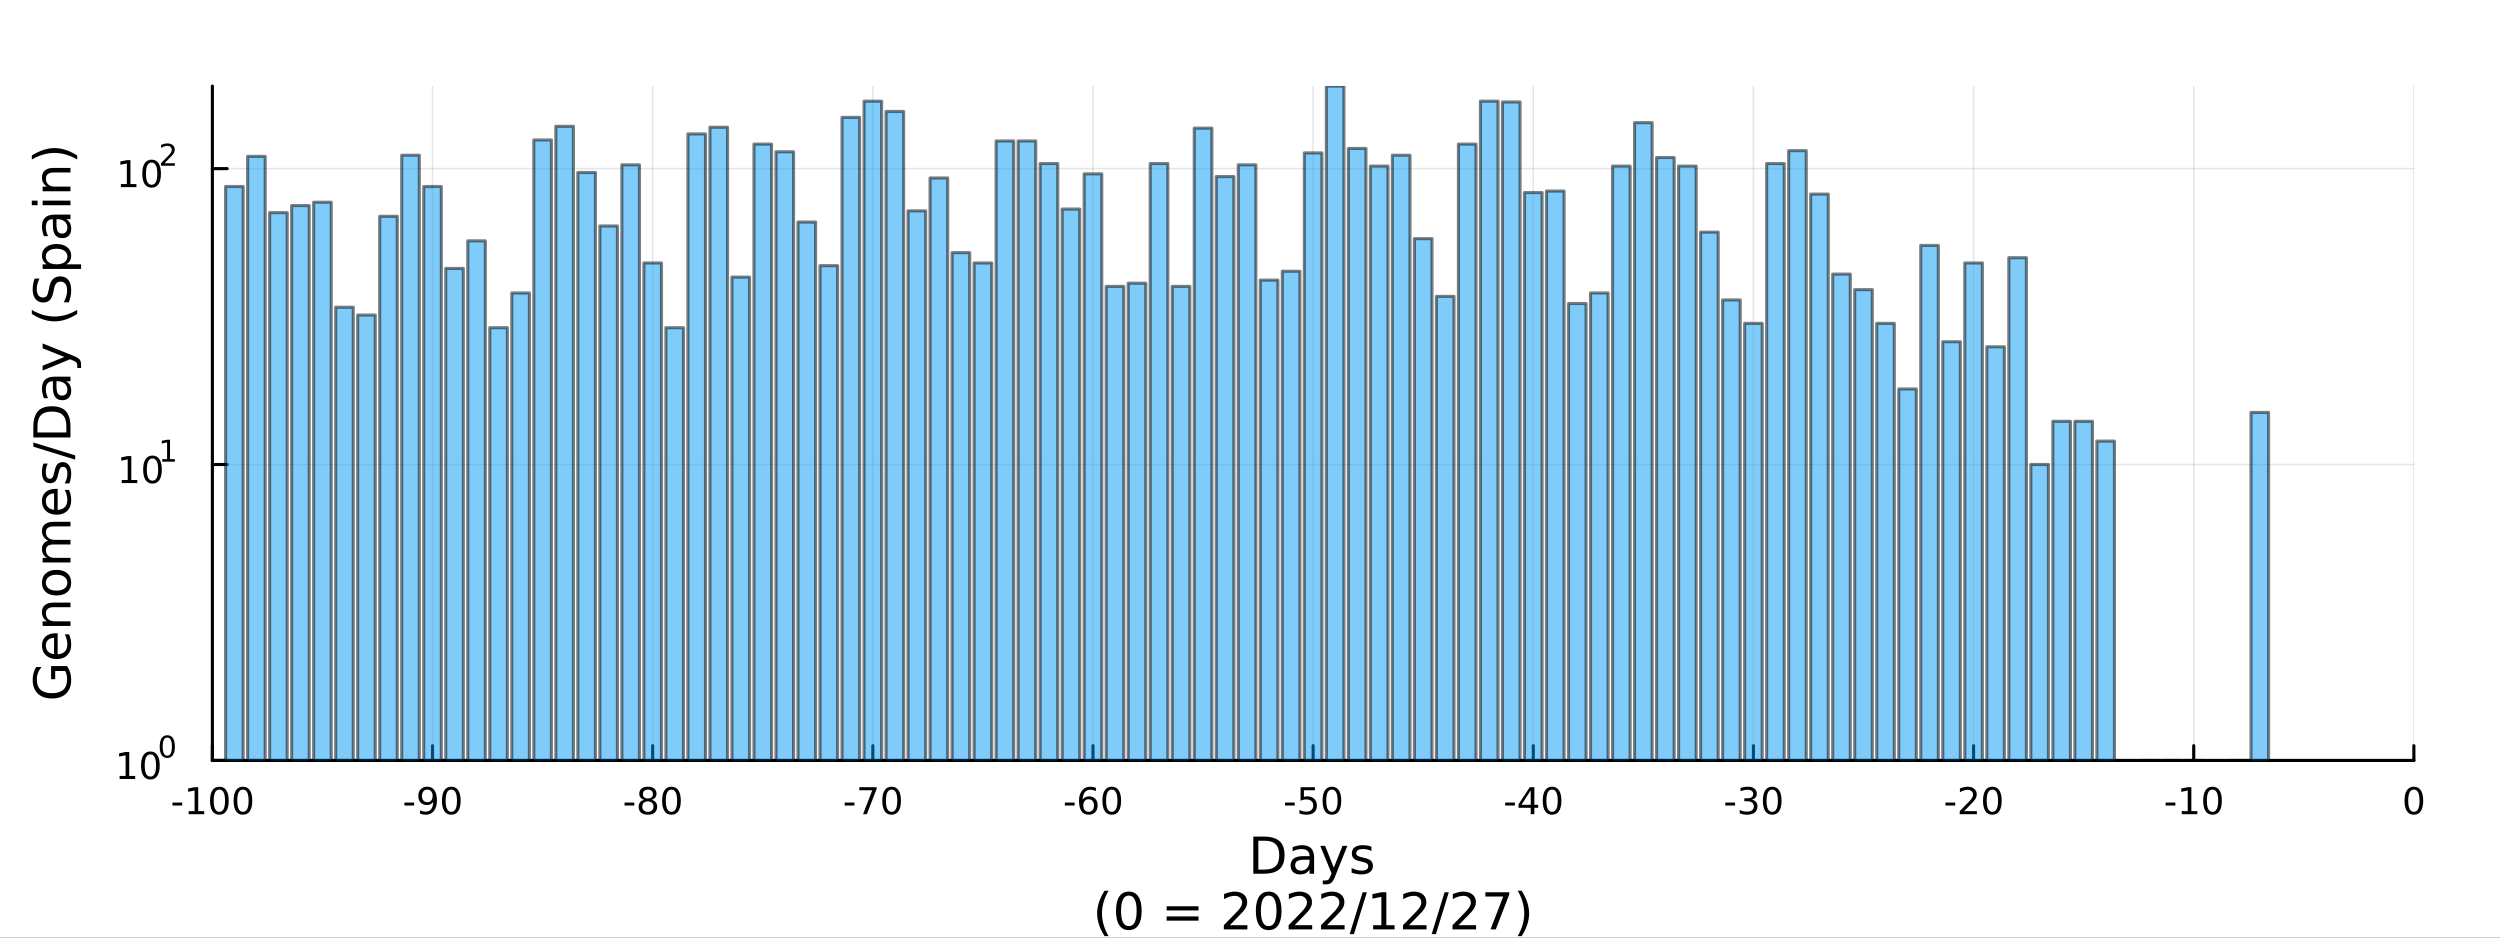 <?xml version="1.0" encoding="utf-8"?>
<svg xmlns="http://www.w3.org/2000/svg" xmlns:xlink="http://www.w3.org/1999/xlink" width="800" height="300" viewBox="0 0 3200 1200">
<rect x="0" y="0" width="3200" height="1200" fill="#333333" stroke="none"/>
<defs>
  <clipPath id="clip220">
    <rect x="0" y="0" width="3200" height="1200"/>
  </clipPath>
</defs>
<path clip-path="url(#clip220)" d="
M0 1200 L3200 1200 L3200 0 L0 0  Z
  " fill="#ffffff" fill-rule="evenodd" fill-opacity="1"/>
<defs>
  <clipPath id="clip221">
    <rect x="640" y="0" width="2241" height="1200"/>
  </clipPath>
</defs>
<path clip-path="url(#clip220)" d="
M271.839 973.368 L3089.76 973.368 L3089.76 110.236 L271.839 110.236  Z
  " fill="#ffffff" fill-rule="evenodd" fill-opacity="1"/>
<defs>
  <clipPath id="clip222">
    <rect x="271" y="110" width="2819" height="864"/>
  </clipPath>
</defs>
<polyline clip-path="url(#clip222)" style="stroke:#000000; stroke-linecap:round; stroke-linejoin:round; stroke-width:2; stroke-opacity:0.1; fill:none" points="
  271.839,973.368 271.839,110.236 
  "/>
<polyline clip-path="url(#clip222)" style="stroke:#000000; stroke-linecap:round; stroke-linejoin:round; stroke-width:2; stroke-opacity:0.1; fill:none" points="
  553.632,973.368 553.632,110.236 
  "/>
<polyline clip-path="url(#clip222)" style="stroke:#000000; stroke-linecap:round; stroke-linejoin:round; stroke-width:2; stroke-opacity:0.1; fill:none" points="
  835.424,973.368 835.424,110.236 
  "/>
<polyline clip-path="url(#clip222)" style="stroke:#000000; stroke-linecap:round; stroke-linejoin:round; stroke-width:2; stroke-opacity:0.1; fill:none" points="
  1117.22,973.368 1117.22,110.236 
  "/>
<polyline clip-path="url(#clip222)" style="stroke:#000000; stroke-linecap:round; stroke-linejoin:round; stroke-width:2; stroke-opacity:0.1; fill:none" points="
  1399.01,973.368 1399.01,110.236 
  "/>
<polyline clip-path="url(#clip222)" style="stroke:#000000; stroke-linecap:round; stroke-linejoin:round; stroke-width:2; stroke-opacity:0.1; fill:none" points="
  1680.8,973.368 1680.8,110.236 
  "/>
<polyline clip-path="url(#clip222)" style="stroke:#000000; stroke-linecap:round; stroke-linejoin:round; stroke-width:2; stroke-opacity:0.1; fill:none" points="
  1962.59,973.368 1962.59,110.236 
  "/>
<polyline clip-path="url(#clip222)" style="stroke:#000000; stroke-linecap:round; stroke-linejoin:round; stroke-width:2; stroke-opacity:0.1; fill:none" points="
  2244.39,973.368 2244.39,110.236 
  "/>
<polyline clip-path="url(#clip222)" style="stroke:#000000; stroke-linecap:round; stroke-linejoin:round; stroke-width:2; stroke-opacity:0.1; fill:none" points="
  2526.18,973.368 2526.18,110.236 
  "/>
<polyline clip-path="url(#clip222)" style="stroke:#000000; stroke-linecap:round; stroke-linejoin:round; stroke-width:2; stroke-opacity:0.1; fill:none" points="
  2807.97,973.368 2807.97,110.236 
  "/>
<polyline clip-path="url(#clip222)" style="stroke:#000000; stroke-linecap:round; stroke-linejoin:round; stroke-width:2; stroke-opacity:0.1; fill:none" points="
  3089.76,973.368 3089.76,110.236 
  "/>
<polyline clip-path="url(#clip220)" style="stroke:#000000; stroke-linecap:round; stroke-linejoin:round; stroke-width:4; stroke-opacity:1; fill:none" points="
  271.839,973.368 3089.76,973.368 
  "/>
<polyline clip-path="url(#clip220)" style="stroke:#000000; stroke-linecap:round; stroke-linejoin:round; stroke-width:4; stroke-opacity:1; fill:none" points="
  271.839,973.368 271.839,954.47 
  "/>
<polyline clip-path="url(#clip220)" style="stroke:#000000; stroke-linecap:round; stroke-linejoin:round; stroke-width:4; stroke-opacity:1; fill:none" points="
  553.632,973.368 553.632,954.47 
  "/>
<polyline clip-path="url(#clip220)" style="stroke:#000000; stroke-linecap:round; stroke-linejoin:round; stroke-width:4; stroke-opacity:1; fill:none" points="
  835.424,973.368 835.424,954.47 
  "/>
<polyline clip-path="url(#clip220)" style="stroke:#000000; stroke-linecap:round; stroke-linejoin:round; stroke-width:4; stroke-opacity:1; fill:none" points="
  1117.22,973.368 1117.22,954.47 
  "/>
<polyline clip-path="url(#clip220)" style="stroke:#000000; stroke-linecap:round; stroke-linejoin:round; stroke-width:4; stroke-opacity:1; fill:none" points="
  1399.01,973.368 1399.01,954.47 
  "/>
<polyline clip-path="url(#clip220)" style="stroke:#000000; stroke-linecap:round; stroke-linejoin:round; stroke-width:4; stroke-opacity:1; fill:none" points="
  1680.8,973.368 1680.8,954.47 
  "/>
<polyline clip-path="url(#clip220)" style="stroke:#000000; stroke-linecap:round; stroke-linejoin:round; stroke-width:4; stroke-opacity:1; fill:none" points="
  1962.59,973.368 1962.59,954.47 
  "/>
<polyline clip-path="url(#clip220)" style="stroke:#000000; stroke-linecap:round; stroke-linejoin:round; stroke-width:4; stroke-opacity:1; fill:none" points="
  2244.39,973.368 2244.39,954.47 
  "/>
<polyline clip-path="url(#clip220)" style="stroke:#000000; stroke-linecap:round; stroke-linejoin:round; stroke-width:4; stroke-opacity:1; fill:none" points="
  2526.18,973.368 2526.18,954.47 
  "/>
<polyline clip-path="url(#clip220)" style="stroke:#000000; stroke-linecap:round; stroke-linejoin:round; stroke-width:4; stroke-opacity:1; fill:none" points="
  2807.97,973.368 2807.97,954.47 
  "/>
<polyline clip-path="url(#clip220)" style="stroke:#000000; stroke-linecap:round; stroke-linejoin:round; stroke-width:4; stroke-opacity:1; fill:none" points="
  3089.76,973.368 3089.76,954.47 
  "/>
<path clip-path="url(#clip220)" d="M220.775 1027.28 L233.251 1027.28 L233.251 1031.08 L220.775 1031.08 L220.775 1027.28 Z" fill="#000000" fill-rule="evenodd" fill-opacity="1" /><path clip-path="url(#clip220)" d="M241.446 1038.23 L249.085 1038.23 L249.085 1011.87 L240.775 1013.53 L240.775 1009.27 L249.038 1007.61 L253.714 1007.61 L253.714 1038.23 L261.353 1038.23 L261.353 1042.17 L241.446 1042.17 L241.446 1038.23 Z" fill="#000000" fill-rule="evenodd" fill-opacity="1" /><path clip-path="url(#clip220)" d="M280.798 1010.69 Q277.186 1010.69 275.358 1014.25 Q273.552 1017.79 273.552 1024.92 Q273.552 1032.03 275.358 1035.59 Q277.186 1039.14 280.798 1039.14 Q284.432 1039.14 286.237 1035.59 Q288.066 1032.03 288.066 1024.92 Q288.066 1017.79 286.237 1014.25 Q284.432 1010.69 280.798 1010.69 M280.798 1006.98 Q286.608 1006.98 289.663 1011.59 Q292.742 1016.17 292.742 1024.92 Q292.742 1033.65 289.663 1038.26 Q286.608 1042.84 280.798 1042.84 Q274.987 1042.84 271.909 1038.26 Q268.853 1033.65 268.853 1024.92 Q268.853 1016.17 271.909 1011.59 Q274.987 1006.98 280.798 1006.98 Z" fill="#000000" fill-rule="evenodd" fill-opacity="1" /><path clip-path="url(#clip220)" d="M310.959 1010.69 Q307.348 1010.69 305.52 1014.25 Q303.714 1017.79 303.714 1024.92 Q303.714 1032.03 305.52 1035.59 Q307.348 1039.14 310.959 1039.14 Q314.594 1039.14 316.399 1035.59 Q318.228 1032.03 318.228 1024.92 Q318.228 1017.79 316.399 1014.25 Q314.594 1010.69 310.959 1010.69 M310.959 1006.98 Q316.77 1006.98 319.825 1011.59 Q322.904 1016.17 322.904 1024.92 Q322.904 1033.65 319.825 1038.26 Q316.77 1042.84 310.959 1042.84 Q305.149 1042.84 302.071 1038.26 Q299.015 1033.65 299.015 1024.92 Q299.015 1016.17 302.071 1011.59 Q305.149 1006.98 310.959 1006.98 Z" fill="#000000" fill-rule="evenodd" fill-opacity="1" /><path clip-path="url(#clip220)" d="M517.648 1027.28 L530.125 1027.28 L530.125 1031.08 L517.648 1031.08 L517.648 1027.28 Z" fill="#000000" fill-rule="evenodd" fill-opacity="1" /><path clip-path="url(#clip220)" d="M537.648 1041.45 L537.648 1037.19 Q539.407 1038.02 541.213 1038.46 Q543.018 1038.9 544.754 1038.9 Q549.384 1038.9 551.815 1035.8 Q554.268 1032.68 554.615 1026.33 Q553.273 1028.33 551.213 1029.39 Q549.153 1030.45 546.653 1030.45 Q541.467 1030.45 538.435 1027.33 Q535.426 1024.18 535.426 1018.74 Q535.426 1013.42 538.574 1010.2 Q541.722 1006.98 546.953 1006.98 Q552.949 1006.98 556.097 1011.59 Q559.268 1016.17 559.268 1024.92 Q559.268 1033.09 555.379 1037.98 Q551.514 1042.84 544.963 1042.84 Q543.203 1042.84 541.398 1042.49 Q539.592 1042.14 537.648 1041.45 M546.953 1026.8 Q550.102 1026.8 551.93 1024.64 Q553.782 1022.49 553.782 1018.74 Q553.782 1015.02 551.93 1012.86 Q550.102 1010.69 546.953 1010.69 Q543.805 1010.69 541.953 1012.86 Q540.125 1015.02 540.125 1018.74 Q540.125 1022.49 541.953 1024.64 Q543.805 1026.8 546.953 1026.8 Z" fill="#000000" fill-rule="evenodd" fill-opacity="1" /><path clip-path="url(#clip220)" d="M577.671 1010.69 Q574.06 1010.69 572.231 1014.25 Q570.426 1017.79 570.426 1024.92 Q570.426 1032.03 572.231 1035.59 Q574.06 1039.14 577.671 1039.14 Q581.305 1039.14 583.111 1035.59 Q584.939 1032.03 584.939 1024.92 Q584.939 1017.79 583.111 1014.25 Q581.305 1010.69 577.671 1010.69 M577.671 1006.98 Q583.481 1006.98 586.537 1011.59 Q589.615 1016.17 589.615 1024.92 Q589.615 1033.65 586.537 1038.26 Q583.481 1042.84 577.671 1042.84 Q571.861 1042.84 568.782 1038.26 Q565.727 1033.65 565.727 1024.92 Q565.727 1016.17 568.782 1011.59 Q571.861 1006.98 577.671 1006.98 Z" fill="#000000" fill-rule="evenodd" fill-opacity="1" /><path clip-path="url(#clip220)" d="M799.441 1027.28 L811.917 1027.28 L811.917 1031.08 L799.441 1031.08 L799.441 1027.28 Z" fill="#000000" fill-rule="evenodd" fill-opacity="1" /><path clip-path="url(#clip220)" d="M829.301 1025.76 Q825.968 1025.76 824.047 1027.54 Q822.149 1029.32 822.149 1032.45 Q822.149 1035.57 824.047 1037.35 Q825.968 1039.14 829.301 1039.14 Q832.635 1039.14 834.556 1037.35 Q836.477 1035.55 836.477 1032.45 Q836.477 1029.32 834.556 1027.54 Q832.658 1025.76 829.301 1025.76 M824.626 1023.77 Q821.616 1023.02 819.927 1020.96 Q818.26 1018.9 818.26 1015.94 Q818.26 1011.8 821.2 1009.39 Q824.163 1006.98 829.301 1006.98 Q834.463 1006.98 837.403 1009.39 Q840.343 1011.8 840.343 1015.94 Q840.343 1018.9 838.653 1020.96 Q836.987 1023.02 834.001 1023.77 Q837.38 1024.55 839.255 1026.84 Q841.153 1029.14 841.153 1032.45 Q841.153 1037.47 838.075 1040.15 Q835.019 1042.84 829.301 1042.84 Q823.584 1042.84 820.505 1040.15 Q817.45 1037.47 817.45 1032.45 Q817.45 1029.14 819.348 1026.84 Q821.246 1024.55 824.626 1023.77 M822.913 1016.38 Q822.913 1019.07 824.579 1020.57 Q826.269 1022.08 829.301 1022.08 Q832.311 1022.08 834.001 1020.57 Q835.713 1019.07 835.713 1016.38 Q835.713 1013.7 834.001 1012.19 Q832.311 1010.69 829.301 1010.69 Q826.269 1010.69 824.579 1012.19 Q822.913 1013.7 822.913 1016.38 Z" fill="#000000" fill-rule="evenodd" fill-opacity="1" /><path clip-path="url(#clip220)" d="M859.463 1010.69 Q855.852 1010.69 854.024 1014.25 Q852.218 1017.79 852.218 1024.92 Q852.218 1032.03 854.024 1035.59 Q855.852 1039.14 859.463 1039.14 Q863.098 1039.14 864.903 1035.59 Q866.732 1032.03 866.732 1024.92 Q866.732 1017.79 864.903 1014.25 Q863.098 1010.69 859.463 1010.69 M859.463 1006.98 Q865.274 1006.98 868.329 1011.59 Q871.408 1016.17 871.408 1024.92 Q871.408 1033.65 868.329 1038.26 Q865.274 1042.84 859.463 1042.84 Q853.653 1042.84 850.575 1038.26 Q847.519 1033.65 847.519 1024.92 Q847.519 1016.17 850.575 1011.59 Q853.653 1006.98 859.463 1006.98 Z" fill="#000000" fill-rule="evenodd" fill-opacity="1" /><path clip-path="url(#clip220)" d="M1081.23 1027.28 L1093.71 1027.28 L1093.71 1031.08 L1081.23 1031.08 L1081.23 1027.28 Z" fill="#000000" fill-rule="evenodd" fill-opacity="1" /><path clip-path="url(#clip220)" d="M1099.91 1007.61 L1122.14 1007.61 L1122.14 1009.6 L1109.59 1042.17 L1104.71 1042.17 L1116.51 1011.54 L1099.91 1011.54 L1099.91 1007.61 Z" fill="#000000" fill-rule="evenodd" fill-opacity="1" /><path clip-path="url(#clip220)" d="M1141.26 1010.69 Q1137.64 1010.69 1135.82 1014.25 Q1134.01 1017.79 1134.01 1024.92 Q1134.01 1032.03 1135.82 1035.59 Q1137.64 1039.14 1141.26 1039.14 Q1144.89 1039.14 1146.7 1035.59 Q1148.52 1032.03 1148.52 1024.92 Q1148.52 1017.79 1146.7 1014.25 Q1144.89 1010.69 1141.26 1010.69 M1141.26 1006.98 Q1147.07 1006.98 1150.12 1011.59 Q1153.2 1016.17 1153.2 1024.92 Q1153.2 1033.65 1150.12 1038.26 Q1147.07 1042.84 1141.26 1042.84 Q1135.45 1042.84 1132.37 1038.26 Q1129.31 1033.65 1129.31 1024.92 Q1129.31 1016.17 1132.37 1011.59 Q1135.45 1006.98 1141.26 1006.98 Z" fill="#000000" fill-rule="evenodd" fill-opacity="1" /><path clip-path="url(#clip220)" d="M1363.03 1027.28 L1375.5 1027.28 L1375.5 1031.08 L1363.03 1031.08 L1363.03 1027.28 Z" fill="#000000" fill-rule="evenodd" fill-opacity="1" /><path clip-path="url(#clip220)" d="M1393.47 1023.02 Q1390.32 1023.02 1388.47 1025.18 Q1386.64 1027.33 1386.64 1031.08 Q1386.64 1034.81 1388.47 1036.98 Q1390.32 1039.14 1393.47 1039.14 Q1396.61 1039.14 1398.44 1036.98 Q1400.29 1034.81 1400.29 1031.08 Q1400.29 1027.33 1398.44 1025.18 Q1396.61 1023.02 1393.47 1023.02 M1402.75 1008.37 L1402.75 1012.63 Q1400.99 1011.8 1399.18 1011.36 Q1397.4 1010.92 1395.64 1010.92 Q1391.01 1010.92 1388.56 1014.04 Q1386.13 1017.17 1385.78 1023.49 Q1387.15 1021.47 1389.21 1020.41 Q1391.27 1019.32 1393.74 1019.32 Q1398.95 1019.32 1401.96 1022.49 Q1404.99 1025.64 1404.99 1031.08 Q1404.99 1036.4 1401.84 1039.62 Q1398.7 1042.84 1393.47 1042.84 Q1387.47 1042.84 1384.3 1038.26 Q1381.13 1033.65 1381.13 1024.92 Q1381.13 1016.73 1385.02 1011.87 Q1388.9 1006.98 1395.46 1006.98 Q1397.22 1006.98 1399 1007.33 Q1400.8 1007.68 1402.75 1008.37 Z" fill="#000000" fill-rule="evenodd" fill-opacity="1" /><path clip-path="url(#clip220)" d="M1423.05 1010.69 Q1419.44 1010.69 1417.61 1014.25 Q1415.8 1017.79 1415.8 1024.92 Q1415.8 1032.03 1417.61 1035.59 Q1419.44 1039.14 1423.05 1039.14 Q1426.68 1039.14 1428.49 1035.59 Q1430.32 1032.03 1430.32 1024.92 Q1430.32 1017.79 1428.49 1014.25 Q1426.68 1010.69 1423.05 1010.69 M1423.05 1006.98 Q1428.86 1006.98 1431.91 1011.59 Q1434.99 1016.17 1434.99 1024.92 Q1434.99 1033.65 1431.91 1038.26 Q1428.86 1042.84 1423.05 1042.84 Q1417.24 1042.84 1414.16 1038.26 Q1411.1 1033.65 1411.1 1024.92 Q1411.1 1016.17 1414.16 1011.59 Q1417.24 1006.98 1423.05 1006.98 Z" fill="#000000" fill-rule="evenodd" fill-opacity="1" /><path clip-path="url(#clip220)" d="M1644.82 1027.28 L1657.29 1027.28 L1657.29 1031.08 L1644.82 1031.08 L1644.82 1027.28 Z" fill="#000000" fill-rule="evenodd" fill-opacity="1" /><path clip-path="url(#clip220)" d="M1664.73 1007.61 L1683.08 1007.61 L1683.08 1011.54 L1669.01 1011.54 L1669.01 1020.02 Q1670.03 1019.67 1671.04 1019.51 Q1672.06 1019.32 1673.08 1019.32 Q1678.87 1019.32 1682.25 1022.49 Q1685.63 1025.66 1685.63 1031.08 Q1685.63 1036.66 1682.16 1039.76 Q1678.68 1042.84 1672.36 1042.84 Q1670.19 1042.84 1667.92 1042.47 Q1665.67 1042.1 1663.27 1041.36 L1663.27 1036.66 Q1665.35 1037.79 1667.57 1038.35 Q1669.79 1038.9 1672.27 1038.9 Q1676.28 1038.9 1678.61 1036.8 Q1680.95 1034.69 1680.95 1031.08 Q1680.95 1027.47 1678.61 1025.36 Q1676.28 1023.26 1672.27 1023.26 Q1670.4 1023.26 1668.52 1023.67 Q1666.67 1024.09 1664.73 1024.97 L1664.73 1007.61 Z" fill="#000000" fill-rule="evenodd" fill-opacity="1" /><path clip-path="url(#clip220)" d="M1704.84 1010.69 Q1701.23 1010.69 1699.4 1014.25 Q1697.6 1017.79 1697.6 1024.92 Q1697.6 1032.03 1699.4 1035.59 Q1701.23 1039.14 1704.84 1039.14 Q1708.47 1039.14 1710.28 1035.59 Q1712.11 1032.03 1712.11 1024.92 Q1712.11 1017.79 1710.28 1014.25 Q1708.47 1010.69 1704.84 1010.69 M1704.84 1006.98 Q1710.65 1006.98 1713.71 1011.59 Q1716.79 1016.17 1716.79 1024.92 Q1716.79 1033.65 1713.71 1038.26 Q1710.65 1042.84 1704.84 1042.84 Q1699.03 1042.84 1695.95 1038.26 Q1692.9 1033.65 1692.9 1024.92 Q1692.9 1016.17 1695.95 1011.59 Q1699.03 1006.98 1704.84 1006.98 Z" fill="#000000" fill-rule="evenodd" fill-opacity="1" /><path clip-path="url(#clip220)" d="M1926.61 1027.28 L1939.09 1027.28 L1939.09 1031.08 L1926.61 1031.08 L1926.61 1027.28 Z" fill="#000000" fill-rule="evenodd" fill-opacity="1" /><path clip-path="url(#clip220)" d="M1959.32 1011.68 L1947.51 1030.13 L1959.32 1030.13 L1959.32 1011.68 M1958.09 1007.61 L1963.97 1007.61 L1963.97 1030.13 L1968.9 1030.13 L1968.9 1034.02 L1963.97 1034.02 L1963.97 1042.17 L1959.32 1042.17 L1959.32 1034.02 L1943.72 1034.02 L1943.72 1029.51 L1958.09 1007.61 Z" fill="#000000" fill-rule="evenodd" fill-opacity="1" /><path clip-path="url(#clip220)" d="M1986.63 1010.69 Q1983.02 1010.69 1981.19 1014.25 Q1979.39 1017.79 1979.39 1024.92 Q1979.39 1032.03 1981.19 1035.59 Q1983.02 1039.14 1986.63 1039.14 Q1990.27 1039.14 1992.07 1035.59 Q1993.9 1032.03 1993.9 1024.92 Q1993.9 1017.79 1992.07 1014.25 Q1990.27 1010.69 1986.63 1010.69 M1986.63 1006.98 Q1992.44 1006.98 1995.5 1011.59 Q1998.58 1016.17 1998.58 1024.92 Q1998.58 1033.65 1995.5 1038.26 Q1992.44 1042.84 1986.63 1042.84 Q1980.82 1042.84 1977.74 1038.26 Q1974.69 1033.65 1974.69 1024.92 Q1974.69 1016.17 1977.74 1011.59 Q1980.82 1006.98 1986.63 1006.98 Z" fill="#000000" fill-rule="evenodd" fill-opacity="1" /><path clip-path="url(#clip220)" d="M2208.4 1027.28 L2220.88 1027.28 L2220.88 1031.08 L2208.4 1031.08 L2208.4 1027.28 Z" fill="#000000" fill-rule="evenodd" fill-opacity="1" /><path clip-path="url(#clip220)" d="M2242.43 1023.53 Q2245.79 1024.25 2247.66 1026.52 Q2249.56 1028.79 2249.56 1032.12 Q2249.56 1037.24 2246.04 1040.04 Q2242.52 1042.84 2236.04 1042.84 Q2233.87 1042.84 2231.55 1042.4 Q2229.26 1041.98 2226.81 1041.13 L2226.81 1036.61 Q2228.75 1037.75 2231.06 1038.33 Q2233.38 1038.9 2235.9 1038.9 Q2240.3 1038.9 2242.59 1037.17 Q2244.91 1035.43 2244.91 1032.12 Q2244.91 1029.07 2242.75 1027.35 Q2240.62 1025.62 2236.81 1025.62 L2232.78 1025.62 L2232.78 1021.77 L2236.99 1021.77 Q2240.44 1021.77 2242.27 1020.41 Q2244.1 1019.02 2244.1 1016.43 Q2244.1 1013.77 2242.2 1012.35 Q2240.32 1010.92 2236.81 1010.92 Q2234.88 1010.92 2232.69 1011.33 Q2230.49 1011.75 2227.85 1012.63 L2227.85 1008.46 Q2230.51 1007.72 2232.82 1007.35 Q2235.16 1006.98 2237.22 1006.98 Q2242.55 1006.98 2245.65 1009.41 Q2248.75 1011.82 2248.75 1015.94 Q2248.75 1018.81 2247.11 1020.8 Q2245.46 1022.77 2242.43 1023.53 Z" fill="#000000" fill-rule="evenodd" fill-opacity="1" /><path clip-path="url(#clip220)" d="M2268.43 1010.69 Q2264.81 1010.69 2262.99 1014.25 Q2261.18 1017.79 2261.18 1024.92 Q2261.18 1032.03 2262.99 1035.59 Q2264.81 1039.14 2268.43 1039.14 Q2272.06 1039.14 2273.87 1035.59 Q2275.69 1032.03 2275.69 1024.92 Q2275.69 1017.79 2273.87 1014.25 Q2272.06 1010.69 2268.43 1010.69 M2268.43 1006.98 Q2274.24 1006.98 2277.29 1011.59 Q2280.37 1016.17 2280.37 1024.92 Q2280.37 1033.65 2277.29 1038.26 Q2274.24 1042.84 2268.43 1042.84 Q2262.62 1042.84 2259.54 1038.26 Q2256.48 1033.65 2256.48 1024.92 Q2256.48 1016.17 2259.54 1011.59 Q2262.62 1006.98 2268.43 1006.98 Z" fill="#000000" fill-rule="evenodd" fill-opacity="1" /><path clip-path="url(#clip220)" d="M2490.2 1027.28 L2502.67 1027.28 L2502.67 1031.08 L2490.2 1031.08 L2490.2 1027.28 Z" fill="#000000" fill-rule="evenodd" fill-opacity="1" /><path clip-path="url(#clip220)" d="M2514.08 1038.23 L2530.4 1038.23 L2530.4 1042.17 L2508.46 1042.17 L2508.46 1038.23 Q2511.12 1035.48 2515.7 1030.85 Q2520.31 1026.2 2521.49 1024.85 Q2523.74 1022.33 2524.62 1020.59 Q2525.52 1018.83 2525.52 1017.14 Q2525.52 1014.39 2523.57 1012.65 Q2521.65 1010.92 2518.55 1010.92 Q2516.35 1010.92 2513.9 1011.68 Q2511.47 1012.45 2508.69 1014 L2508.69 1009.27 Q2511.51 1008.14 2513.97 1007.56 Q2516.42 1006.98 2518.46 1006.98 Q2523.83 1006.98 2527.02 1009.67 Q2530.22 1012.35 2530.22 1016.84 Q2530.22 1018.97 2529.41 1020.89 Q2528.62 1022.79 2526.51 1025.39 Q2525.94 1026.06 2522.83 1029.27 Q2519.73 1032.47 2514.08 1038.23 Z" fill="#000000" fill-rule="evenodd" fill-opacity="1" /><path clip-path="url(#clip220)" d="M2550.22 1010.69 Q2546.61 1010.69 2544.78 1014.25 Q2542.97 1017.79 2542.97 1024.92 Q2542.97 1032.03 2544.78 1035.59 Q2546.61 1039.14 2550.22 1039.14 Q2553.85 1039.14 2555.66 1035.59 Q2557.49 1032.03 2557.49 1024.92 Q2557.49 1017.79 2555.66 1014.25 Q2553.85 1010.69 2550.22 1010.69 M2550.22 1006.98 Q2556.03 1006.98 2559.08 1011.59 Q2562.16 1016.17 2562.16 1024.92 Q2562.16 1033.65 2559.08 1038.26 Q2556.03 1042.84 2550.22 1042.84 Q2544.41 1042.84 2541.33 1038.26 Q2538.27 1033.65 2538.27 1024.92 Q2538.27 1016.17 2541.33 1011.59 Q2544.41 1006.98 2550.22 1006.98 Z" fill="#000000" fill-rule="evenodd" fill-opacity="1" /><path clip-path="url(#clip220)" d="M2771.99 1027.28 L2784.46 1027.28 L2784.46 1031.08 L2771.99 1031.08 L2771.99 1027.28 Z" fill="#000000" fill-rule="evenodd" fill-opacity="1" /><path clip-path="url(#clip220)" d="M2792.66 1038.23 L2800.3 1038.23 L2800.3 1011.87 L2791.99 1013.53 L2791.99 1009.27 L2800.25 1007.61 L2804.93 1007.61 L2804.93 1038.23 L2812.57 1038.23 L2812.57 1042.17 L2792.66 1042.17 L2792.66 1038.23 Z" fill="#000000" fill-rule="evenodd" fill-opacity="1" /><path clip-path="url(#clip220)" d="M2832.01 1010.69 Q2828.4 1010.69 2826.57 1014.25 Q2824.77 1017.79 2824.77 1024.92 Q2824.77 1032.03 2826.57 1035.59 Q2828.4 1039.14 2832.01 1039.14 Q2835.64 1039.14 2837.45 1035.59 Q2839.28 1032.03 2839.28 1024.92 Q2839.28 1017.79 2837.45 1014.25 Q2835.64 1010.69 2832.01 1010.69 M2832.01 1006.98 Q2837.82 1006.98 2840.88 1011.59 Q2843.95 1016.17 2843.95 1024.92 Q2843.95 1033.65 2840.88 1038.26 Q2837.82 1042.84 2832.01 1042.84 Q2826.2 1042.84 2823.12 1038.26 Q2820.07 1033.65 2820.07 1024.92 Q2820.07 1016.17 2823.12 1011.59 Q2826.2 1006.98 2832.01 1006.98 Z" fill="#000000" fill-rule="evenodd" fill-opacity="1" /><path clip-path="url(#clip220)" d="M3089.76 1010.69 Q3086.15 1010.69 3084.32 1014.25 Q3082.52 1017.79 3082.52 1024.92 Q3082.52 1032.03 3084.32 1035.59 Q3086.15 1039.14 3089.76 1039.14 Q3093.4 1039.14 3095.2 1035.59 Q3097.03 1032.03 3097.03 1024.92 Q3097.03 1017.79 3095.2 1014.25 Q3093.4 1010.69 3089.76 1010.69 M3089.76 1006.98 Q3095.57 1006.98 3098.63 1011.59 Q3101.71 1016.17 3101.71 1024.92 Q3101.71 1033.65 3098.63 1038.26 Q3095.57 1042.84 3089.76 1042.84 Q3083.95 1042.84 3080.87 1038.26 Q3077.82 1033.65 3077.82 1024.92 Q3077.82 1016.17 3080.87 1011.59 Q3083.95 1006.98 3089.76 1006.98 Z" fill="#000000" fill-rule="evenodd" fill-opacity="1" /><path clip-path="url(#clip220)" d="M1610.68 1076.12 L1610.68 1113.07 L1618.45 1113.07 Q1628.28 1113.07 1632.84 1108.61 Q1637.42 1104.16 1637.42 1094.54 Q1637.42 1085 1632.84 1080.57 Q1628.28 1076.12 1618.45 1076.12 L1610.68 1076.12 M1604.25 1070.83 L1617.46 1070.83 Q1631.28 1070.83 1637.74 1076.59 Q1644.2 1082.32 1644.2 1094.54 Q1644.2 1106.83 1637.71 1112.59 Q1631.21 1118.35 1617.46 1118.35 L1604.25 1118.35 L1604.25 1070.83 Z" fill="#000000" fill-rule="evenodd" fill-opacity="1" /><path clip-path="url(#clip220)" d="M1670.39 1100.43 Q1663.3 1100.43 1660.56 1102.06 Q1657.82 1103.68 1657.82 1107.59 Q1657.82 1110.71 1659.86 1112.56 Q1661.93 1114.37 1665.46 1114.37 Q1670.33 1114.37 1673.26 1110.94 Q1676.22 1107.47 1676.22 1101.74 L1676.22 1100.43 L1670.39 1100.43 M1682.07 1098.01 L1682.07 1118.35 L1676.22 1118.35 L1676.22 1112.94 Q1674.21 1116.19 1671.22 1117.75 Q1668.23 1119.27 1663.9 1119.27 Q1658.43 1119.27 1655.18 1116.22 Q1651.96 1113.13 1651.96 1107.98 Q1651.96 1101.96 1655.98 1098.9 Q1660.02 1095.85 1668.01 1095.85 L1676.22 1095.85 L1676.22 1095.28 Q1676.22 1091.23 1673.54 1089.04 Q1670.9 1086.81 1666.1 1086.81 Q1663.04 1086.81 1660.14 1087.54 Q1657.25 1088.27 1654.57 1089.74 L1654.57 1084.33 Q1657.79 1083.09 1660.81 1082.48 Q1663.84 1081.84 1666.7 1081.84 Q1674.44 1081.84 1678.26 1085.85 Q1682.07 1089.87 1682.07 1098.01 Z" fill="#000000" fill-rule="evenodd" fill-opacity="1" /><path clip-path="url(#clip220)" d="M1708.97 1121.66 Q1706.49 1128.03 1704.13 1129.97 Q1701.78 1131.91 1697.83 1131.91 L1693.15 1131.91 L1693.15 1127.01 L1696.59 1127.01 Q1699.01 1127.01 1700.34 1125.86 Q1701.68 1124.72 1703.3 1120.45 L1704.35 1117.78 L1689.94 1082.7 L1696.14 1082.7 L1707.28 1110.59 L1718.42 1082.7 L1724.63 1082.7 L1708.97 1121.66 Z" fill="#000000" fill-rule="evenodd" fill-opacity="1" /><path clip-path="url(#clip220)" d="M1755.44 1083.75 L1755.44 1089.29 Q1752.96 1088.02 1750.28 1087.38 Q1747.61 1086.75 1744.75 1086.75 Q1740.38 1086.75 1738.19 1088.08 Q1736.02 1089.42 1736.02 1092.09 Q1736.02 1094.13 1737.58 1095.31 Q1739.14 1096.45 1743.85 1097.5 L1745.86 1097.95 Q1752.1 1099.29 1754.71 1101.74 Q1757.35 1104.16 1757.35 1108.52 Q1757.35 1113.48 1753.4 1116.38 Q1749.49 1119.27 1742.61 1119.27 Q1739.75 1119.27 1736.63 1118.7 Q1733.54 1118.16 1730.1 1117.05 L1730.1 1111 Q1733.35 1112.69 1736.5 1113.55 Q1739.65 1114.37 1742.74 1114.37 Q1746.88 1114.37 1749.11 1112.97 Q1751.33 1111.54 1751.33 1108.96 Q1751.33 1106.58 1749.71 1105.3 Q1748.12 1104.03 1742.68 1102.85 L1740.64 1102.37 Q1735.2 1101.23 1732.78 1098.87 Q1730.36 1096.49 1730.36 1092.35 Q1730.36 1087.32 1733.92 1084.58 Q1737.49 1081.84 1744.04 1081.84 Q1747.29 1081.84 1750.16 1082.32 Q1753.02 1082.8 1755.44 1083.75 Z" fill="#000000" fill-rule="evenodd" fill-opacity="1" /><path clip-path="url(#clip220)" d="M1418.96 1140.17 Q1414.7 1147.49 1412.63 1154.65 Q1410.56 1161.81 1410.56 1169.17 Q1410.56 1176.52 1412.63 1183.74 Q1414.73 1190.94 1418.96 1198.23 L1413.87 1198.23 Q1409.1 1190.75 1406.71 1183.52 Q1404.35 1176.3 1404.35 1169.17 Q1404.35 1162.07 1406.71 1154.87 Q1409.07 1147.68 1413.87 1140.17 L1418.96 1140.17 Z" fill="#000000" fill-rule="evenodd" fill-opacity="1" /><path clip-path="url(#clip220)" d="M1444.9 1146.34 Q1439.94 1146.34 1437.42 1151.25 Q1434.94 1156.12 1434.94 1165.92 Q1434.94 1175.69 1437.42 1180.59 Q1439.94 1185.46 1444.9 1185.46 Q1449.9 1185.46 1452.38 1180.59 Q1454.9 1175.69 1454.9 1165.92 Q1454.9 1156.12 1452.38 1151.25 Q1449.9 1146.34 1444.9 1146.34 M1444.9 1141.25 Q1452.89 1141.25 1457.09 1147.59 Q1461.33 1153.89 1461.33 1165.92 Q1461.33 1177.92 1457.09 1184.25 Q1452.89 1190.55 1444.9 1190.55 Q1436.92 1190.55 1432.68 1184.25 Q1428.48 1177.92 1428.48 1165.92 Q1428.48 1153.89 1432.68 1147.59 Q1436.92 1141.25 1444.9 1141.25 Z" fill="#000000" fill-rule="evenodd" fill-opacity="1" /><path clip-path="url(#clip220)" d="M1493.28 1160.03 L1534.09 1160.03 L1534.09 1165.38 L1493.28 1165.38 L1493.28 1160.03 M1493.28 1173.02 L1534.09 1173.02 L1534.09 1178.43 L1493.28 1178.43 L1493.28 1173.02 Z" fill="#000000" fill-rule="evenodd" fill-opacity="1" /><path clip-path="url(#clip220)" d="M1574.22 1184.22 L1596.66 1184.22 L1596.66 1189.63 L1566.49 1189.63 L1566.49 1184.22 Q1570.15 1180.43 1576.45 1174.07 Q1582.79 1167.67 1584.41 1165.82 Q1587.5 1162.35 1588.71 1159.97 Q1589.95 1157.55 1589.95 1155.23 Q1589.95 1151.44 1587.27 1149.05 Q1584.63 1146.66 1580.37 1146.66 Q1577.34 1146.66 1573.97 1147.71 Q1570.63 1148.76 1566.81 1150.9 L1566.81 1144.4 Q1570.69 1142.84 1574.06 1142.05 Q1577.44 1141.25 1580.24 1141.25 Q1587.62 1141.25 1592.02 1144.94 Q1596.41 1148.64 1596.41 1154.81 Q1596.41 1157.74 1595.29 1160.38 Q1594.21 1162.99 1591.32 1166.56 Q1590.52 1167.48 1586.25 1171.9 Q1581.99 1176.3 1574.22 1184.22 Z" fill="#000000" fill-rule="evenodd" fill-opacity="1" /><path clip-path="url(#clip220)" d="M1623.91 1146.34 Q1618.94 1146.34 1616.43 1151.25 Q1613.95 1156.12 1613.95 1165.92 Q1613.95 1175.69 1616.43 1180.59 Q1618.94 1185.46 1623.91 1185.46 Q1628.91 1185.46 1631.39 1180.59 Q1633.9 1175.69 1633.9 1165.92 Q1633.9 1156.12 1631.39 1151.25 Q1628.91 1146.34 1623.91 1146.34 M1623.91 1141.25 Q1631.9 1141.25 1636.1 1147.59 Q1640.33 1153.89 1640.33 1165.92 Q1640.33 1177.92 1636.1 1184.25 Q1631.9 1190.55 1623.91 1190.55 Q1615.92 1190.55 1611.69 1184.25 Q1607.48 1177.92 1607.48 1165.92 Q1607.48 1153.89 1611.69 1147.59 Q1615.92 1141.25 1623.91 1141.25 Z" fill="#000000" fill-rule="evenodd" fill-opacity="1" /><path clip-path="url(#clip220)" d="M1657.17 1184.22 L1679.61 1184.22 L1679.61 1189.63 L1649.43 1189.63 L1649.43 1184.22 Q1653.09 1180.43 1659.4 1174.07 Q1665.73 1167.67 1667.35 1165.82 Q1670.44 1162.35 1671.65 1159.97 Q1672.89 1157.55 1672.89 1155.23 Q1672.89 1151.44 1670.22 1149.05 Q1667.58 1146.66 1663.31 1146.66 Q1660.29 1146.66 1656.91 1147.71 Q1653.57 1148.76 1649.75 1150.9 L1649.75 1144.4 Q1653.64 1142.84 1657.01 1142.05 Q1660.38 1141.25 1663.18 1141.25 Q1670.57 1141.25 1674.96 1144.94 Q1679.35 1148.64 1679.35 1154.81 Q1679.35 1157.74 1678.24 1160.38 Q1677.16 1162.99 1674.26 1166.56 Q1673.47 1167.48 1669.2 1171.9 Q1664.93 1176.3 1657.17 1184.22 Z" fill="#000000" fill-rule="evenodd" fill-opacity="1" /><path clip-path="url(#clip220)" d="M1698.64 1184.22 L1721.08 1184.22 L1721.08 1189.63 L1690.91 1189.63 L1690.91 1184.22 Q1694.57 1180.43 1700.87 1174.07 Q1707.2 1167.67 1708.83 1165.82 Q1711.91 1162.35 1713.12 1159.97 Q1714.36 1157.55 1714.36 1155.23 Q1714.36 1151.44 1711.69 1149.05 Q1709.05 1146.66 1704.78 1146.66 Q1701.76 1146.66 1698.39 1147.71 Q1695.04 1148.76 1691.23 1150.9 L1691.23 1144.4 Q1695.11 1142.84 1698.48 1142.05 Q1701.86 1141.25 1704.66 1141.25 Q1712.04 1141.25 1716.43 1144.94 Q1720.83 1148.64 1720.83 1154.81 Q1720.83 1157.74 1719.71 1160.38 Q1718.63 1162.99 1715.73 1166.56 Q1714.94 1167.48 1710.67 1171.9 Q1706.41 1176.3 1698.64 1184.22 Z" fill="#000000" fill-rule="evenodd" fill-opacity="1" /><path clip-path="url(#clip220)" d="M1744.16 1142.11 L1749.57 1142.11 L1733.02 1195.68 L1727.61 1195.68 L1744.16 1142.11 Z" fill="#000000" fill-rule="evenodd" fill-opacity="1" /><path clip-path="url(#clip220)" d="M1757.65 1184.22 L1768.15 1184.22 L1768.15 1147.97 L1756.73 1150.26 L1756.73 1144.4 L1768.09 1142.11 L1774.52 1142.11 L1774.52 1184.22 L1785.02 1184.22 L1785.02 1189.63 L1757.65 1189.63 L1757.65 1184.22 Z" fill="#000000" fill-rule="evenodd" fill-opacity="1" /><path clip-path="url(#clip220)" d="M1803.55 1184.22 L1825.99 1184.22 L1825.99 1189.63 L1795.81 1189.63 L1795.81 1184.22 Q1799.47 1180.43 1805.78 1174.07 Q1812.11 1167.67 1813.73 1165.82 Q1816.82 1162.35 1818.03 1159.97 Q1819.27 1157.55 1819.27 1155.23 Q1819.27 1151.44 1816.6 1149.05 Q1813.96 1146.66 1809.69 1146.66 Q1806.67 1146.66 1803.29 1147.71 Q1799.95 1148.76 1796.13 1150.9 L1796.13 1144.4 Q1800.02 1142.84 1803.39 1142.05 Q1806.76 1141.25 1809.56 1141.25 Q1816.95 1141.25 1821.34 1144.94 Q1825.73 1148.64 1825.73 1154.81 Q1825.73 1157.74 1824.62 1160.38 Q1823.54 1162.99 1820.64 1166.56 Q1819.84 1167.48 1815.58 1171.9 Q1811.31 1176.3 1803.55 1184.22 Z" fill="#000000" fill-rule="evenodd" fill-opacity="1" /><path clip-path="url(#clip220)" d="M1849.06 1142.11 L1854.47 1142.11 L1837.92 1195.68 L1832.51 1195.68 L1849.06 1142.11 Z" fill="#000000" fill-rule="evenodd" fill-opacity="1" /><path clip-path="url(#clip220)" d="M1866.98 1184.22 L1889.42 1184.22 L1889.42 1189.63 L1859.25 1189.63 L1859.25 1184.22 Q1862.91 1180.43 1869.21 1174.07 Q1875.54 1167.67 1877.17 1165.82 Q1880.26 1162.35 1881.46 1159.97 Q1882.71 1157.55 1882.71 1155.23 Q1882.71 1151.44 1880.03 1149.05 Q1877.39 1146.66 1873.13 1146.66 Q1870.1 1146.66 1866.73 1147.71 Q1863.39 1148.76 1859.57 1150.9 L1859.57 1144.4 Q1863.45 1142.84 1866.82 1142.05 Q1870.2 1141.25 1873 1141.25 Q1880.38 1141.25 1884.77 1144.94 Q1889.17 1148.64 1889.17 1154.81 Q1889.17 1157.74 1888.05 1160.38 Q1886.97 1162.99 1884.07 1166.56 Q1883.28 1167.48 1879.01 1171.9 Q1874.75 1176.3 1866.98 1184.22 Z" fill="#000000" fill-rule="evenodd" fill-opacity="1" /><path clip-path="url(#clip220)" d="M1901.29 1142.11 L1931.85 1142.11 L1931.85 1144.85 L1914.6 1189.63 L1907.88 1189.63 L1924.11 1147.52 L1901.29 1147.52 L1901.29 1142.11 Z" fill="#000000" fill-rule="evenodd" fill-opacity="1" /><path clip-path="url(#clip220)" d="M1942.64 1140.17 L1947.73 1140.17 Q1952.51 1147.68 1954.86 1154.87 Q1957.25 1162.07 1957.25 1169.17 Q1957.25 1176.3 1954.86 1183.52 Q1952.51 1190.75 1947.73 1198.23 L1942.64 1198.23 Q1946.87 1190.94 1948.94 1183.74 Q1951.04 1176.52 1951.04 1169.17 Q1951.04 1161.81 1948.94 1154.65 Q1946.87 1147.49 1942.64 1140.17 Z" fill="#000000" fill-rule="evenodd" fill-opacity="1" /><polyline clip-path="url(#clip222)" style="stroke:#000000; stroke-linecap:round; stroke-linejoin:round; stroke-width:2; stroke-opacity:0.1; fill:none" points="
  271.839,973.368 3089.76,973.368 
  "/>
<polyline clip-path="url(#clip222)" style="stroke:#000000; stroke-linecap:round; stroke-linejoin:round; stroke-width:2; stroke-opacity:0.1; fill:none" points="
  271.839,594.594 3089.76,594.594 
  "/>
<polyline clip-path="url(#clip222)" style="stroke:#000000; stroke-linecap:round; stroke-linejoin:round; stroke-width:2; stroke-opacity:0.1; fill:none" points="
  271.839,215.821 3089.76,215.821 
  "/>
<polyline clip-path="url(#clip220)" style="stroke:#000000; stroke-linecap:round; stroke-linejoin:round; stroke-width:4; stroke-opacity:1; fill:none" points="
  271.839,973.368 271.839,110.236 
  "/>
<polyline clip-path="url(#clip220)" style="stroke:#000000; stroke-linecap:round; stroke-linejoin:round; stroke-width:4; stroke-opacity:1; fill:none" points="
  271.839,973.368 290.737,973.368 
  "/>
<polyline clip-path="url(#clip220)" style="stroke:#000000; stroke-linecap:round; stroke-linejoin:round; stroke-width:4; stroke-opacity:1; fill:none" points="
  271.839,594.594 290.737,594.594 
  "/>
<polyline clip-path="url(#clip220)" style="stroke:#000000; stroke-linecap:round; stroke-linejoin:round; stroke-width:4; stroke-opacity:1; fill:none" points="
  271.839,215.821 290.737,215.821 
  "/>
<path clip-path="url(#clip220)" d="M153.134 993.16 L160.772 993.16 L160.772 966.795 L152.462 968.461 L152.462 964.202 L160.726 962.535 L165.402 962.535 L165.402 993.16 L173.041 993.16 L173.041 997.095 L153.134 997.095 L153.134 993.16 Z" fill="#000000" fill-rule="evenodd" fill-opacity="1" /><path clip-path="url(#clip220)" d="M192.485 965.614 Q188.874 965.614 187.045 969.179 Q185.24 972.72 185.24 979.85 Q185.24 986.956 187.045 990.521 Q188.874 994.063 192.485 994.063 Q196.119 994.063 197.925 990.521 Q199.754 986.956 199.754 979.85 Q199.754 972.72 197.925 969.179 Q196.119 965.614 192.485 965.614 M192.485 961.91 Q198.295 961.91 201.351 966.517 Q204.43 971.1 204.43 979.85 Q204.43 988.577 201.351 993.183 Q198.295 997.767 192.485 997.767 Q186.675 997.767 183.596 993.183 Q180.541 988.577 180.541 979.85 Q180.541 971.1 183.596 966.517 Q186.675 961.91 192.485 961.91 Z" fill="#000000" fill-rule="evenodd" fill-opacity="1" /><path clip-path="url(#clip220)" d="M214.134 944.106 Q211.2 944.106 209.715 947.003 Q208.248 949.88 208.248 955.673 Q208.248 961.447 209.715 964.344 Q211.2 967.221 214.134 967.221 Q217.087 967.221 218.554 964.344 Q220.04 961.447 220.04 955.673 Q220.04 949.88 218.554 947.003 Q217.087 944.106 214.134 944.106 M214.134 941.097 Q218.855 941.097 221.338 944.84 Q223.839 948.564 223.839 955.673 Q223.839 962.764 221.338 966.506 Q218.855 970.23 214.134 970.23 Q209.414 970.23 206.912 966.506 Q204.43 962.764 204.43 955.673 Q204.43 948.564 206.912 944.84 Q209.414 941.097 214.134 941.097 Z" fill="#000000" fill-rule="evenodd" fill-opacity="1" /><path clip-path="url(#clip220)" d="M155.823 614.387 L163.462 614.387 L163.462 588.021 L155.152 589.688 L155.152 585.428 L163.416 583.762 L168.092 583.762 L168.092 614.387 L175.73 614.387 L175.73 618.322 L155.823 618.322 L155.823 614.387 Z" fill="#000000" fill-rule="evenodd" fill-opacity="1" /><path clip-path="url(#clip220)" d="M195.175 586.84 Q191.564 586.84 189.735 590.405 Q187.929 593.947 187.929 601.077 Q187.929 608.183 189.735 611.748 Q191.564 615.289 195.175 615.289 Q198.809 615.289 200.615 611.748 Q202.443 608.183 202.443 601.077 Q202.443 593.947 200.615 590.405 Q198.809 586.84 195.175 586.84 M195.175 583.137 Q200.985 583.137 204.04 587.743 Q207.119 592.327 207.119 601.077 Q207.119 609.803 204.04 614.41 Q200.985 618.993 195.175 618.993 Q189.365 618.993 186.286 614.41 Q183.23 609.803 183.23 601.077 Q183.23 592.327 186.286 587.743 Q189.365 583.137 195.175 583.137 Z" fill="#000000" fill-rule="evenodd" fill-opacity="1" /><path clip-path="url(#clip220)" d="M207.665 587.714 L213.871 587.714 L213.871 566.292 L207.119 567.646 L207.119 564.186 L213.833 562.831 L217.633 562.831 L217.633 587.714 L223.839 587.714 L223.839 590.911 L207.665 590.911 L207.665 587.714 Z" fill="#000000" fill-rule="evenodd" fill-opacity="1" /><path clip-path="url(#clip220)" d="M154.713 235.613 L162.352 235.613 L162.352 209.248 L154.042 210.914 L154.042 206.655 L162.306 204.988 L166.982 204.988 L166.982 235.613 L174.621 235.613 L174.621 239.548 L154.713 239.548 L154.713 235.613 Z" fill="#000000" fill-rule="evenodd" fill-opacity="1" /><path clip-path="url(#clip220)" d="M194.065 208.067 Q190.454 208.067 188.625 211.632 Q186.82 215.173 186.82 222.303 Q186.82 229.409 188.625 232.974 Q190.454 236.516 194.065 236.516 Q197.699 236.516 199.505 232.974 Q201.334 229.409 201.334 222.303 Q201.334 215.173 199.505 211.632 Q197.699 208.067 194.065 208.067 M194.065 204.363 Q199.875 204.363 202.931 208.97 Q206.009 213.553 206.009 222.303 Q206.009 231.03 202.931 235.636 Q199.875 240.22 194.065 240.22 Q188.255 240.22 185.176 235.636 Q182.121 231.03 182.121 222.303 Q182.121 213.553 185.176 208.97 Q188.255 204.363 194.065 204.363 Z" fill="#000000" fill-rule="evenodd" fill-opacity="1" /><path clip-path="url(#clip220)" d="M210.58 208.941 L223.839 208.941 L223.839 212.138 L206.009 212.138 L206.009 208.941 Q208.172 206.702 211.896 202.941 Q215.639 199.161 216.598 198.07 Q218.423 196.02 219.137 194.609 Q219.871 193.18 219.871 191.807 Q219.871 189.569 218.291 188.158 Q216.73 186.747 214.21 186.747 Q212.423 186.747 210.429 187.368 Q208.454 187.989 206.198 189.249 L206.198 185.412 Q208.492 184.49 210.486 184.02 Q212.479 183.55 214.134 183.55 Q218.498 183.55 221.093 185.732 Q223.689 187.913 223.689 191.562 Q223.689 193.293 223.03 194.854 Q222.391 196.396 220.68 198.502 Q220.209 199.048 217.689 201.662 Q215.169 204.257 210.58 208.941 Z" fill="#000000" fill-rule="evenodd" fill-opacity="1" /><path clip-path="url(#clip220)" d="M83.427 858.91 L70.664 858.91 L70.664 869.413 L65.38 869.413 L65.38 852.544 L85.782 852.544 Q88.424 856.268 89.793 860.756 Q91.129 865.244 91.129 870.336 Q91.129 881.476 84.636 887.778 Q78.111 894.048 66.494 894.048 Q54.845 894.048 48.352 887.778 Q41.827 881.476 41.827 870.336 Q41.827 865.689 42.973 861.52 Q44.119 857.318 46.347 853.785 L53.19 853.785 Q50.166 857.35 48.638 861.36 Q47.11 865.371 47.11 869.795 Q47.11 878.516 51.98 882.908 Q56.85 887.269 66.494 887.269 Q76.106 887.269 80.976 882.908 Q85.846 878.516 85.846 869.795 Q85.846 866.389 85.273 863.716 Q84.668 861.042 83.427 858.91 Z" fill="#000000" fill-rule="evenodd" fill-opacity="1" /><path clip-path="url(#clip220)" d="M70.918 810.562 L73.783 810.562 L73.783 837.489 Q79.83 837.107 83.013 833.861 Q86.164 830.582 86.164 824.758 Q86.164 821.384 85.337 818.233 Q84.509 815.05 82.854 811.931 L88.392 811.931 Q89.729 815.082 90.429 818.392 Q91.129 821.702 91.129 825.108 Q91.129 833.638 86.164 838.635 Q81.199 843.6 72.732 843.6 Q63.98 843.6 58.855 838.889 Q53.699 834.147 53.699 826.126 Q53.699 818.933 58.346 814.763 Q62.961 810.562 70.918 810.562 M69.2 816.419 Q64.393 816.482 61.529 819.124 Q58.664 821.734 58.664 826.063 Q58.664 830.964 61.433 833.924 Q64.202 836.852 69.231 837.298 L69.2 816.419 Z" fill="#000000" fill-rule="evenodd" fill-opacity="1" /><path clip-path="url(#clip220)" d="M68.69 771.318 L90.206 771.318 L90.206 777.174 L68.881 777.174 Q63.82 777.174 61.306 779.147 Q58.791 781.121 58.791 785.067 Q58.791 789.81 61.815 792.547 Q64.839 795.284 70.059 795.284 L90.206 795.284 L90.206 801.173 L54.558 801.173 L54.558 795.284 L60.096 795.284 Q56.882 793.184 55.29 790.351 Q53.699 787.486 53.699 783.762 Q53.699 777.62 57.518 774.469 Q61.306 771.318 68.69 771.318 Z" fill="#000000" fill-rule="evenodd" fill-opacity="1" /><path clip-path="url(#clip220)" d="M58.664 745.823 Q58.664 750.533 62.356 753.271 Q66.017 756.008 72.414 756.008 Q78.812 756.008 82.504 753.303 Q86.164 750.565 86.164 745.823 Q86.164 741.144 82.472 738.407 Q78.78 735.67 72.414 735.67 Q66.08 735.67 62.388 738.407 Q58.664 741.144 58.664 745.823 M53.699 745.823 Q53.699 738.184 58.664 733.824 Q63.63 729.463 72.414 729.463 Q81.167 729.463 86.164 733.824 Q91.129 738.184 91.129 745.823 Q91.129 753.494 86.164 757.854 Q81.167 762.183 72.414 762.183 Q63.63 762.183 58.664 757.854 Q53.699 753.494 53.699 745.823 Z" fill="#000000" fill-rule="evenodd" fill-opacity="1" /><path clip-path="url(#clip220)" d="M61.401 692.001 Q57.455 689.805 55.577 686.749 Q53.699 683.694 53.699 679.556 Q53.699 673.986 57.614 670.962 Q61.497 667.938 68.69 667.938 L90.206 667.938 L90.206 673.827 L68.881 673.827 Q63.757 673.827 61.274 675.641 Q58.791 677.455 58.791 681.179 Q58.791 685.731 61.815 688.372 Q64.839 691.014 70.059 691.014 L90.206 691.014 L90.206 696.902 L68.881 696.902 Q63.725 696.902 61.274 698.717 Q58.791 700.531 58.791 704.318 Q58.791 708.806 61.847 711.448 Q64.871 714.09 70.059 714.09 L90.206 714.09 L90.206 719.978 L54.558 719.978 L54.558 714.09 L60.096 714.09 Q56.818 712.085 55.259 709.284 Q53.699 706.483 53.699 702.632 Q53.699 698.748 55.672 696.043 Q57.646 693.306 61.401 692.001 Z" fill="#000000" fill-rule="evenodd" fill-opacity="1" /><path clip-path="url(#clip220)" d="M70.918 625.766 L73.783 625.766 L73.783 652.693 Q79.83 652.311 83.013 649.064 Q86.164 645.786 86.164 639.961 Q86.164 636.587 85.337 633.436 Q84.509 630.253 82.854 627.134 L88.392 627.134 Q89.729 630.285 90.429 633.595 Q91.129 636.906 91.129 640.311 Q91.129 648.841 86.164 653.838 Q81.199 658.804 72.732 658.804 Q63.98 658.804 58.855 654.093 Q53.699 649.351 53.699 641.33 Q53.699 634.137 58.346 629.967 Q62.961 625.766 70.918 625.766 M69.2 631.622 Q64.393 631.686 61.529 634.328 Q58.664 636.937 58.664 641.266 Q58.664 646.168 61.433 649.128 Q64.202 652.056 69.231 652.502 L69.2 631.622 Z" fill="#000000" fill-rule="evenodd" fill-opacity="1" /><path clip-path="url(#clip220)" d="M55.609 593.428 L61.147 593.428 Q59.874 595.91 59.237 598.584 Q58.601 601.258 58.601 604.122 Q58.601 608.483 59.937 610.679 Q61.274 612.843 63.948 612.843 Q65.985 612.843 67.162 611.284 Q68.308 609.724 69.359 605.013 L69.804 603.008 Q71.141 596.77 73.592 594.16 Q76.011 591.518 80.371 591.518 Q85.337 591.518 88.233 595.465 Q91.129 599.38 91.129 606.255 Q91.129 609.119 90.556 612.239 Q90.015 615.326 88.901 618.763 L82.854 618.763 Q84.541 615.517 85.4 612.366 Q86.228 609.215 86.228 606.127 Q86.228 601.99 84.827 599.762 Q83.395 597.534 80.817 597.534 Q78.43 597.534 77.157 599.157 Q75.883 600.748 74.706 606.191 L74.228 608.228 Q73.082 613.671 70.727 616.09 Q68.34 618.509 64.202 618.509 Q59.173 618.509 56.436 614.944 Q53.699 611.379 53.699 604.822 Q53.699 601.576 54.176 598.711 Q54.654 595.847 55.609 593.428 Z" fill="#000000" fill-rule="evenodd" fill-opacity="1" /><path clip-path="url(#clip220)" d="M42.686 571.784 L42.686 566.374 L96.254 582.924 L96.254 588.335 L42.686 571.784 Z" fill="#000000" fill-rule="evenodd" fill-opacity="1" /><path clip-path="url(#clip220)" d="M47.97 553.547 L84.923 553.547 L84.923 545.781 Q84.923 535.946 80.467 531.394 Q76.011 526.811 66.398 526.811 Q56.85 526.811 52.426 531.394 Q47.97 535.946 47.97 545.781 L47.97 553.547 M42.686 559.976 L42.686 546.767 Q42.686 532.954 48.447 526.492 Q54.176 520.031 66.398 520.031 Q78.684 520.031 84.445 526.524 Q90.206 533.017 90.206 546.767 L90.206 559.976 L42.686 559.976 Z" fill="#000000" fill-rule="evenodd" fill-opacity="1" /><path clip-path="url(#clip220)" d="M72.287 493.836 Q72.287 500.934 73.91 503.671 Q75.533 506.409 79.448 506.409 Q82.567 506.409 84.413 504.372 Q86.228 502.303 86.228 498.77 Q86.228 493.9 82.79 490.972 Q79.321 488.012 73.592 488.012 L72.287 488.012 L72.287 493.836 M69.868 482.155 L90.206 482.155 L90.206 488.012 L84.795 488.012 Q88.042 490.017 89.602 493.009 Q91.129 496.001 91.129 500.329 Q91.129 505.804 88.074 509.05 Q84.986 512.265 79.83 512.265 Q73.815 512.265 70.759 508.255 Q67.704 504.212 67.704 496.224 L67.704 488.012 L67.131 488.012 Q63.088 488.012 60.892 490.685 Q58.664 493.327 58.664 498.133 Q58.664 501.189 59.396 504.085 Q60.128 506.982 61.592 509.655 L56.182 509.655 Q54.94 506.44 54.336 503.417 Q53.699 500.393 53.699 497.528 Q53.699 489.794 57.709 485.975 Q61.72 482.155 69.868 482.155 Z" fill="#000000" fill-rule="evenodd" fill-opacity="1" /><path clip-path="url(#clip220)" d="M93.516 455.26 Q99.882 457.743 101.824 460.098 Q103.765 462.453 103.765 466.4 L103.765 471.079 L98.864 471.079 L98.864 467.641 Q98.864 465.223 97.718 463.886 Q96.572 462.549 92.307 460.926 L89.633 459.875 L54.558 474.294 L54.558 468.087 L82.44 456.947 L54.558 445.807 L54.558 439.601 L93.516 455.26 Z" fill="#000000" fill-rule="evenodd" fill-opacity="1" /><path clip-path="url(#clip220)" d="M40.745 396.728 Q48.065 400.993 55.227 403.061 Q62.388 405.13 69.74 405.13 Q77.093 405.13 84.318 403.061 Q91.511 400.961 98.8 396.728 L98.8 401.82 Q91.32 406.594 84.095 408.981 Q76.87 411.337 69.74 411.337 Q62.643 411.337 55.45 408.981 Q48.256 406.626 40.745 401.82 L40.745 396.728 Z" fill="#000000" fill-rule="evenodd" fill-opacity="1" /><path clip-path="url(#clip220)" d="M44.246 356.624 L50.516 356.624 Q48.766 360.284 47.906 363.53 Q47.047 366.777 47.047 369.801 Q47.047 375.052 49.084 377.917 Q51.121 380.75 54.877 380.75 Q58.028 380.75 59.651 378.872 Q61.242 376.962 62.229 371.678 L63.025 367.795 Q64.393 360.602 67.863 357.196 Q71.3 353.759 77.093 353.759 Q84 353.759 87.564 358.406 Q91.129 363.021 91.129 371.965 Q91.129 375.339 90.365 379.158 Q89.602 382.946 88.106 387.02 L81.485 387.02 Q83.681 383.105 84.795 379.349 Q85.909 375.593 85.909 371.965 Q85.909 366.459 83.745 363.467 Q81.581 360.475 77.57 360.475 Q74.069 360.475 72.096 362.639 Q70.123 364.772 69.136 369.673 L68.372 373.588 Q66.94 380.781 63.884 383.996 Q60.828 387.211 55.386 387.211 Q49.084 387.211 45.455 382.787 Q41.827 378.331 41.827 370.533 Q41.827 367.191 42.432 363.721 Q43.036 360.252 44.246 356.624 Z" fill="#000000" fill-rule="evenodd" fill-opacity="1" /><path clip-path="url(#clip220)" d="M84.859 338.322 L103.765 338.322 L103.765 344.21 L54.558 344.21 L54.558 338.322 L59.969 338.322 Q56.786 336.476 55.259 333.675 Q53.699 330.842 53.699 326.928 Q53.699 320.435 58.855 316.392 Q64.011 312.318 72.414 312.318 Q80.817 312.318 85.973 316.392 Q91.129 320.435 91.129 326.928 Q91.129 330.842 89.602 333.675 Q88.042 336.476 84.859 338.322 M72.414 318.397 Q65.953 318.397 62.293 321.071 Q58.601 323.713 58.601 328.36 Q58.601 333.007 62.293 335.68 Q65.953 338.322 72.414 338.322 Q78.875 338.322 82.567 335.68 Q86.228 333.007 86.228 328.36 Q86.228 323.713 82.567 321.071 Q78.875 318.397 72.414 318.397 Z" fill="#000000" fill-rule="evenodd" fill-opacity="1" /><path clip-path="url(#clip220)" d="M72.287 286.41 Q72.287 293.508 73.91 296.245 Q75.533 298.982 79.448 298.982 Q82.567 298.982 84.413 296.945 Q86.228 294.876 86.228 291.343 Q86.228 286.473 82.79 283.545 Q79.321 280.585 73.592 280.585 L72.287 280.585 L72.287 286.41 M69.868 274.729 L90.206 274.729 L90.206 280.585 L84.795 280.585 Q88.042 282.59 89.602 285.582 Q91.129 288.574 91.129 292.903 Q91.129 298.377 88.074 301.624 Q84.986 304.839 79.83 304.839 Q73.815 304.839 70.759 300.828 Q67.704 296.786 67.704 288.797 L67.704 280.585 L67.131 280.585 Q63.088 280.585 60.892 283.259 Q58.664 285.901 58.664 290.707 Q58.664 293.762 59.396 296.659 Q60.128 299.555 61.592 302.229 L56.182 302.229 Q54.94 299.014 54.336 295.99 Q53.699 292.966 53.699 290.102 Q53.699 282.368 57.709 278.548 Q61.72 274.729 69.868 274.729 Z" fill="#000000" fill-rule="evenodd" fill-opacity="1" /><path clip-path="url(#clip220)" d="M54.558 262.666 L54.558 256.809 L90.206 256.809 L90.206 262.666 L54.558 262.666 M40.681 262.666 L40.681 256.809 L48.097 256.809 L48.097 262.666 L40.681 262.666 Z" fill="#000000" fill-rule="evenodd" fill-opacity="1" /><path clip-path="url(#clip220)" d="M68.69 214.923 L90.206 214.923 L90.206 220.779 L68.881 220.779 Q63.82 220.779 61.306 222.753 Q58.791 224.726 58.791 228.673 Q58.791 233.415 61.815 236.153 Q64.839 238.89 70.059 238.89 L90.206 238.89 L90.206 244.778 L54.558 244.778 L54.558 238.89 L60.096 238.89 Q56.882 236.789 55.29 233.956 Q53.699 231.092 53.699 227.368 Q53.699 221.225 57.518 218.074 Q61.306 214.923 68.69 214.923 Z" fill="#000000" fill-rule="evenodd" fill-opacity="1" /><path clip-path="url(#clip220)" d="M40.745 204.165 L40.745 199.072 Q48.256 194.298 55.45 191.943 Q62.643 189.556 69.74 189.556 Q76.87 189.556 84.095 191.943 Q91.32 194.298 98.8 199.072 L98.8 204.165 Q91.511 199.932 84.318 197.863 Q77.093 195.762 69.74 195.762 Q62.388 195.762 55.227 197.863 Q48.065 199.932 40.745 204.165 Z" fill="#000000" fill-rule="evenodd" fill-opacity="1" /><path clip-path="url(#clip222)" d="
M288.747 238.729 L288.747 973.368 L311.29 973.368 L311.29 238.729 L288.747 238.729 L288.747 238.729  Z
  " fill="#009af9" fill-rule="evenodd" fill-opacity="0.5"/>
<polyline clip-path="url(#clip222)" style="stroke:#000000; stroke-linecap:round; stroke-linejoin:round; stroke-width:4; stroke-opacity:0.5; fill:none" points="
  288.747,238.729 288.747,973.368 311.29,973.368 311.29,238.729 288.747,238.729 
  "/>
<path clip-path="url(#clip222)" d="
M316.926 200.142 L316.926 973.368 L339.469 973.368 L339.469 200.142 L316.926 200.142 L316.926 200.142  Z
  " fill="#009af9" fill-rule="evenodd" fill-opacity="0.5"/>
<polyline clip-path="url(#clip222)" style="stroke:#000000; stroke-linecap:round; stroke-linejoin:round; stroke-width:4; stroke-opacity:0.5; fill:none" points="
  316.926,200.142 316.926,973.368 339.469,973.368 339.469,200.142 316.926,200.142 
  "/>
<path clip-path="url(#clip222)" d="
M345.105 272.16 L345.105 973.368 L367.649 973.368 L367.649 272.16 L345.105 272.16 L345.105 272.16  Z
  " fill="#009af9" fill-rule="evenodd" fill-opacity="0.5"/>
<polyline clip-path="url(#clip222)" style="stroke:#000000; stroke-linecap:round; stroke-linejoin:round; stroke-width:4; stroke-opacity:0.5; fill:none" points="
  345.105,272.16 345.105,973.368 367.649,973.368 367.649,272.16 345.105,272.16 
  "/>
<path clip-path="url(#clip222)" d="
M373.285 263.144 L373.285 973.368 L395.828 973.368 L395.828 263.144 L373.285 263.144 L373.285 263.144  Z
  " fill="#009af9" fill-rule="evenodd" fill-opacity="0.5"/>
<polyline clip-path="url(#clip222)" style="stroke:#000000; stroke-linecap:round; stroke-linejoin:round; stroke-width:4; stroke-opacity:0.5; fill:none" points="
  373.285,263.144 373.285,973.368 395.828,973.368 395.828,263.144 373.285,263.144 
  "/>
<path clip-path="url(#clip222)" d="
M401.464 258.815 L401.464 973.368 L424.007 973.368 L424.007 258.815 L401.464 258.815 L401.464 258.815  Z
  " fill="#009af9" fill-rule="evenodd" fill-opacity="0.5"/>
<polyline clip-path="url(#clip222)" style="stroke:#000000; stroke-linecap:round; stroke-linejoin:round; stroke-width:4; stroke-opacity:0.5; fill:none" points="
  401.464,258.815 401.464,973.368 424.007,973.368 424.007,258.815 401.464,258.815 
  "/>
<path clip-path="url(#clip222)" d="
M429.643 393.284 L429.643 973.368 L452.186 973.368 L452.186 393.284 L429.643 393.284 L429.643 393.284  Z
  " fill="#009af9" fill-rule="evenodd" fill-opacity="0.5"/>
<polyline clip-path="url(#clip222)" style="stroke:#000000; stroke-linecap:round; stroke-linejoin:round; stroke-width:4; stroke-opacity:0.5; fill:none" points="
  429.643,393.284 429.643,973.368 452.186,973.368 452.186,393.284 429.643,393.284 
  "/>
<path clip-path="url(#clip222)" d="
M457.822 403.257 L457.822 973.368 L480.366 973.368 L480.366 403.257 L457.822 403.257 L457.822 403.257  Z
  " fill="#009af9" fill-rule="evenodd" fill-opacity="0.5"/>
<polyline clip-path="url(#clip222)" style="stroke:#000000; stroke-linecap:round; stroke-linejoin:round; stroke-width:4; stroke-opacity:0.5; fill:none" points="
  457.822,403.257 457.822,973.368 480.366,973.368 480.366,403.257 457.822,403.257 
  "/>
<path clip-path="url(#clip222)" d="
M486.001 276.86 L486.001 973.368 L508.545 973.368 L508.545 276.86 L486.001 276.86 L486.001 276.86  Z
  " fill="#009af9" fill-rule="evenodd" fill-opacity="0.5"/>
<polyline clip-path="url(#clip222)" style="stroke:#000000; stroke-linecap:round; stroke-linejoin:round; stroke-width:4; stroke-opacity:0.5; fill:none" points="
  486.001,276.86 486.001,973.368 508.545,973.368 508.545,276.86 486.001,276.86 
  "/>
<path clip-path="url(#clip222)" d="
M514.181 198.654 L514.181 973.368 L536.724 973.368 L536.724 198.654 L514.181 198.654 L514.181 198.654  Z
  " fill="#009af9" fill-rule="evenodd" fill-opacity="0.5"/>
<polyline clip-path="url(#clip222)" style="stroke:#000000; stroke-linecap:round; stroke-linejoin:round; stroke-width:4; stroke-opacity:0.5; fill:none" points="
  514.181,198.654 514.181,973.368 536.724,973.368 536.724,198.654 514.181,198.654 
  "/>
<path clip-path="url(#clip222)" d="
M542.36 238.729 L542.36 973.368 L564.903 973.368 L564.903 238.729 L542.36 238.729 L542.36 238.729  Z
  " fill="#009af9" fill-rule="evenodd" fill-opacity="0.5"/>
<polyline clip-path="url(#clip222)" style="stroke:#000000; stroke-linecap:round; stroke-linejoin:round; stroke-width:4; stroke-opacity:0.5; fill:none" points="
  542.36,238.729 542.36,973.368 564.903,973.368 564.903,238.729 542.36,238.729 
  "/>
<path clip-path="url(#clip222)" d="
M570.539 343.559 L570.539 973.368 L593.083 973.368 L593.083 343.559 L570.539 343.559 L570.539 343.559  Z
  " fill="#009af9" fill-rule="evenodd" fill-opacity="0.5"/>
<polyline clip-path="url(#clip222)" style="stroke:#000000; stroke-linecap:round; stroke-linejoin:round; stroke-width:4; stroke-opacity:0.5; fill:none" points="
  570.539,343.559 570.539,973.368 593.083,973.368 593.083,343.559 570.539,343.559 
  "/>
<path clip-path="url(#clip222)" d="
M598.718 308.289 L598.718 973.368 L621.262 973.368 L621.262 308.289 L598.718 308.289 L598.718 308.289  Z
  " fill="#009af9" fill-rule="evenodd" fill-opacity="0.5"/>
<polyline clip-path="url(#clip222)" style="stroke:#000000; stroke-linecap:round; stroke-linejoin:round; stroke-width:4; stroke-opacity:0.5; fill:none" points="
  598.718,308.289 598.718,973.368 621.262,973.368 621.262,308.289 598.718,308.289 
  "/>
<path clip-path="url(#clip222)" d="
M626.898 419.45 L626.898 973.368 L649.441 973.368 L649.441 419.45 L626.898 419.45 L626.898 419.45  Z
  " fill="#009af9" fill-rule="evenodd" fill-opacity="0.5"/>
<polyline clip-path="url(#clip222)" style="stroke:#000000; stroke-linecap:round; stroke-linejoin:round; stroke-width:4; stroke-opacity:0.5; fill:none" points="
  626.898,419.45 626.898,973.368 649.441,973.368 649.441,419.45 626.898,419.45 
  "/>
<path clip-path="url(#clip222)" d="
M655.077 374.988 L655.077 973.368 L677.62 973.368 L677.62 374.988 L655.077 374.988 L655.077 374.988  Z
  " fill="#009af9" fill-rule="evenodd" fill-opacity="0.5"/>
<polyline clip-path="url(#clip222)" style="stroke:#000000; stroke-linecap:round; stroke-linejoin:round; stroke-width:4; stroke-opacity:0.5; fill:none" points="
  655.077,374.988 655.077,973.368 677.62,973.368 677.62,374.988 655.077,374.988 
  "/>
<path clip-path="url(#clip222)" d="
M683.256 179.114 L683.256 973.368 L705.8 973.368 L705.8 179.114 L683.256 179.114 L683.256 179.114  Z
  " fill="#009af9" fill-rule="evenodd" fill-opacity="0.5"/>
<polyline clip-path="url(#clip222)" style="stroke:#000000; stroke-linecap:round; stroke-linejoin:round; stroke-width:4; stroke-opacity:0.5; fill:none" points="
  683.256,179.114 683.256,973.368 705.8,973.368 705.8,179.114 683.256,179.114 
  "/>
<path clip-path="url(#clip222)" d="
M711.435 161.65 L711.435 973.368 L733.979 973.368 L733.979 161.65 L711.435 161.65 L711.435 161.65  Z
  " fill="#009af9" fill-rule="evenodd" fill-opacity="0.5"/>
<polyline clip-path="url(#clip222)" style="stroke:#000000; stroke-linecap:round; stroke-linejoin:round; stroke-width:4; stroke-opacity:0.5; fill:none" points="
  711.435,161.65 711.435,973.368 733.979,973.368 733.979,161.65 711.435,161.65 
  "/>
<path clip-path="url(#clip222)" d="
M739.615 220.831 L739.615 973.368 L762.158 973.368 L762.158 220.831 L739.615 220.831 L739.615 220.831  Z
  " fill="#009af9" fill-rule="evenodd" fill-opacity="0.5"/>
<polyline clip-path="url(#clip222)" style="stroke:#000000; stroke-linecap:round; stroke-linejoin:round; stroke-width:4; stroke-opacity:0.5; fill:none" points="
  739.615,220.831 739.615,973.368 762.158,973.368 762.158,220.831 739.615,220.831 
  "/>
<path clip-path="url(#clip222)" d="
M767.794 289.235 L767.794 973.368 L790.337 973.368 L790.337 289.235 L767.794 289.235 L767.794 289.235  Z
  " fill="#009af9" fill-rule="evenodd" fill-opacity="0.5"/>
<polyline clip-path="url(#clip222)" style="stroke:#000000; stroke-linecap:round; stroke-linejoin:round; stroke-width:4; stroke-opacity:0.5; fill:none" points="
  767.794,289.235 767.794,973.368 790.337,973.368 790.337,289.235 767.794,289.235 
  "/>
<path clip-path="url(#clip222)" d="
M795.973 210.958 L795.973 973.368 L818.517 973.368 L818.517 210.958 L795.973 210.958 L795.973 210.958  Z
  " fill="#009af9" fill-rule="evenodd" fill-opacity="0.5"/>
<polyline clip-path="url(#clip222)" style="stroke:#000000; stroke-linecap:round; stroke-linejoin:round; stroke-width:4; stroke-opacity:0.5; fill:none" points="
  795.973,210.958 795.973,973.368 818.517,973.368 818.517,210.958 795.973,210.958 
  "/>
<path clip-path="url(#clip222)" d="
M824.152 336.558 L824.152 973.368 L846.696 973.368 L846.696 336.558 L824.152 336.558 L824.152 336.558  Z
  " fill="#009af9" fill-rule="evenodd" fill-opacity="0.5"/>
<polyline clip-path="url(#clip222)" style="stroke:#000000; stroke-linecap:round; stroke-linejoin:round; stroke-width:4; stroke-opacity:0.5; fill:none" points="
  824.152,336.558 824.152,973.368 846.696,973.368 846.696,336.558 824.152,336.558 
  "/>
<path clip-path="url(#clip222)" d="
M852.332 419.45 L852.332 973.368 L874.875 973.368 L874.875 419.45 L852.332 419.45 L852.332 419.45  Z
  " fill="#009af9" fill-rule="evenodd" fill-opacity="0.5"/>
<polyline clip-path="url(#clip222)" style="stroke:#000000; stroke-linecap:round; stroke-linejoin:round; stroke-width:4; stroke-opacity:0.5; fill:none" points="
  852.332,419.45 852.332,973.368 874.875,973.368 874.875,419.45 852.332,419.45 
  "/>
<path clip-path="url(#clip222)" d="
M880.511 171.401 L880.511 973.368 L903.054 973.368 L903.054 171.401 L880.511 171.401 L880.511 171.401  Z
  " fill="#009af9" fill-rule="evenodd" fill-opacity="0.5"/>
<polyline clip-path="url(#clip222)" style="stroke:#000000; stroke-linecap:round; stroke-linejoin:round; stroke-width:4; stroke-opacity:0.5; fill:none" points="
  880.511,171.401 880.511,973.368 903.054,973.368 903.054,171.401 880.511,171.401 
  "/>
<path clip-path="url(#clip222)" d="
M908.69 162.838 L908.69 973.368 L931.234 973.368 L931.234 162.838 L908.69 162.838 L908.69 162.838  Z
  " fill="#009af9" fill-rule="evenodd" fill-opacity="0.5"/>
<polyline clip-path="url(#clip222)" style="stroke:#000000; stroke-linecap:round; stroke-linejoin:round; stroke-width:4; stroke-opacity:0.5; fill:none" points="
  908.69,162.838 908.69,973.368 931.234,973.368 931.234,162.838 908.69,162.838 
  "/>
<path clip-path="url(#clip222)" d="
M936.869 354.653 L936.869 973.368 L959.413 973.368 L959.413 354.653 L936.869 354.653 L936.869 354.653  Z
  " fill="#009af9" fill-rule="evenodd" fill-opacity="0.5"/>
<polyline clip-path="url(#clip222)" style="stroke:#000000; stroke-linecap:round; stroke-linejoin:round; stroke-width:4; stroke-opacity:0.5; fill:none" points="
  936.869,354.653 936.869,973.368 959.413,973.368 959.413,354.653 936.869,354.653 
  "/>
<path clip-path="url(#clip222)" d="
M965.049 184.464 L965.049 973.368 L987.592 973.368 L987.592 184.464 L965.049 184.464 L965.049 184.464  Z
  " fill="#009af9" fill-rule="evenodd" fill-opacity="0.5"/>
<polyline clip-path="url(#clip222)" style="stroke:#000000; stroke-linecap:round; stroke-linejoin:round; stroke-width:4; stroke-opacity:0.5; fill:none" points="
  965.049,184.464 965.049,973.368 987.592,973.368 987.592,184.464 965.049,184.464 
  "/>
<path clip-path="url(#clip222)" d="
M993.228 194.267 L993.228 973.368 L1015.77 973.368 L1015.77 194.267 L993.228 194.267 L993.228 194.267  Z
  " fill="#009af9" fill-rule="evenodd" fill-opacity="0.5"/>
<polyline clip-path="url(#clip222)" style="stroke:#000000; stroke-linecap:round; stroke-linejoin:round; stroke-width:4; stroke-opacity:0.5; fill:none" points="
  993.228,194.267 993.228,973.368 1015.77,973.368 1015.77,194.267 993.228,194.267 
  "/>
<path clip-path="url(#clip222)" d="
M1021.41 284.173 L1021.41 973.368 L1043.95 973.368 L1043.95 284.173 L1021.41 284.173 L1021.41 284.173  Z
  " fill="#009af9" fill-rule="evenodd" fill-opacity="0.5"/>
<polyline clip-path="url(#clip222)" style="stroke:#000000; stroke-linecap:round; stroke-linejoin:round; stroke-width:4; stroke-opacity:0.5; fill:none" points="
  1021.41,284.173 1021.41,973.368 1043.95,973.368 1043.95,284.173 1021.41,284.173 
  "/>
<path clip-path="url(#clip222)" d="
M1049.59 340.021 L1049.59 973.368 L1072.13 973.368 L1072.13 340.021 L1049.59 340.021 L1049.59 340.021  Z
  " fill="#009af9" fill-rule="evenodd" fill-opacity="0.5"/>
<polyline clip-path="url(#clip222)" style="stroke:#000000; stroke-linecap:round; stroke-linejoin:round; stroke-width:4; stroke-opacity:0.5; fill:none" points="
  1049.59,340.021 1049.59,973.368 1072.13,973.368 1072.13,340.021 1049.59,340.021 
  "/>
<path clip-path="url(#clip222)" d="
M1077.77 150.222 L1077.77 973.368 L1100.31 973.368 L1100.31 150.222 L1077.77 150.222 L1077.77 150.222  Z
  " fill="#009af9" fill-rule="evenodd" fill-opacity="0.5"/>
<polyline clip-path="url(#clip222)" style="stroke:#000000; stroke-linecap:round; stroke-linejoin:round; stroke-width:4; stroke-opacity:0.5; fill:none" points="
  1077.77,150.222 1077.77,973.368 1100.31,973.368 1100.31,150.222 1077.77,150.222 
  "/>
<path clip-path="url(#clip222)" d="
M1105.94 129.503 L1105.94 973.368 L1128.49 973.368 L1128.49 129.503 L1105.94 129.503 L1105.94 129.503  Z
  " fill="#009af9" fill-rule="evenodd" fill-opacity="0.5"/>
<polyline clip-path="url(#clip222)" style="stroke:#000000; stroke-linecap:round; stroke-linejoin:round; stroke-width:4; stroke-opacity:0.5; fill:none" points="
  1105.94,129.503 1105.94,973.368 1128.49,973.368 1128.49,129.503 1105.94,129.503 
  "/>
<path clip-path="url(#clip222)" d="
M1134.12 142.67 L1134.12 973.368 L1156.67 973.368 L1156.67 142.67 L1134.12 142.67 L1134.12 142.67  Z
  " fill="#009af9" fill-rule="evenodd" fill-opacity="0.5"/>
<polyline clip-path="url(#clip222)" style="stroke:#000000; stroke-linecap:round; stroke-linejoin:round; stroke-width:4; stroke-opacity:0.5; fill:none" points="
  1134.12,142.67 1134.12,973.368 1156.67,973.368 1156.67,142.67 1134.12,142.67 
  "/>
<path clip-path="url(#clip222)" d="
M1162.3 269.859 L1162.3 973.368 L1184.85 973.368 L1184.85 269.859 L1162.3 269.859 L1162.3 269.859  Z
  " fill="#009af9" fill-rule="evenodd" fill-opacity="0.5"/>
<polyline clip-path="url(#clip222)" style="stroke:#000000; stroke-linecap:round; stroke-linejoin:round; stroke-width:4; stroke-opacity:0.5; fill:none" points="
  1162.3,269.859 1162.3,973.368 1184.85,973.368 1184.85,269.859 1162.3,269.859 
  "/>
<path clip-path="url(#clip222)" d="
M1190.48 227.759 L1190.48 973.368 L1213.03 973.368 L1213.03 227.759 L1190.48 227.759 L1190.48 227.759  Z
  " fill="#009af9" fill-rule="evenodd" fill-opacity="0.5"/>
<polyline clip-path="url(#clip222)" style="stroke:#000000; stroke-linecap:round; stroke-linejoin:round; stroke-width:4; stroke-opacity:0.5; fill:none" points="
  1190.48,227.759 1190.48,973.368 1213.03,973.368 1213.03,227.759 1190.48,227.759 
  "/>
<path clip-path="url(#clip222)" d="
M1218.66 323.391 L1218.66 973.368 L1241.21 973.368 L1241.21 323.391 L1218.66 323.391 L1218.66 323.391  Z
  " fill="#009af9" fill-rule="evenodd" fill-opacity="0.5"/>
<polyline clip-path="url(#clip222)" style="stroke:#000000; stroke-linecap:round; stroke-linejoin:round; stroke-width:4; stroke-opacity:0.5; fill:none" points="
  1218.66,323.391 1218.66,973.368 1241.21,973.368 1241.21,323.391 1218.66,323.391 
  "/>
<path clip-path="url(#clip222)" d="
M1246.84 336.558 L1246.84 973.368 L1269.38 973.368 L1269.38 336.558 L1246.84 336.558 L1246.84 336.558  Z
  " fill="#009af9" fill-rule="evenodd" fill-opacity="0.5"/>
<polyline clip-path="url(#clip222)" style="stroke:#000000; stroke-linecap:round; stroke-linejoin:round; stroke-width:4; stroke-opacity:0.5; fill:none" points="
  1246.84,336.558 1246.84,973.368 1269.38,973.368 1269.38,336.558 1246.84,336.558 
  "/>
<path clip-path="url(#clip222)" d="
M1275.02 180.435 L1275.02 973.368 L1297.56 973.368 L1297.56 180.435 L1275.02 180.435 L1275.02 180.435  Z
  " fill="#009af9" fill-rule="evenodd" fill-opacity="0.5"/>
<polyline clip-path="url(#clip222)" style="stroke:#000000; stroke-linecap:round; stroke-linejoin:round; stroke-width:4; stroke-opacity:0.5; fill:none" points="
  1275.02,180.435 1275.02,973.368 1297.56,973.368 1297.56,180.435 1275.02,180.435 
  "/>
<path clip-path="url(#clip222)" d="
M1303.2 180.435 L1303.2 973.368 L1325.74 973.368 L1325.74 180.435 L1303.2 180.435 L1303.2 180.435  Z
  " fill="#009af9" fill-rule="evenodd" fill-opacity="0.5"/>
<polyline clip-path="url(#clip222)" style="stroke:#000000; stroke-linecap:round; stroke-linejoin:round; stroke-width:4; stroke-opacity:0.5; fill:none" points="
  1303.2,180.435 1303.2,973.368 1325.74,973.368 1325.74,180.435 1303.2,180.435 
  "/>
<path clip-path="url(#clip222)" d="
M1331.38 209.369 L1331.38 973.368 L1353.92 973.368 L1353.92 209.369 L1331.38 209.369 L1331.38 209.369  Z
  " fill="#009af9" fill-rule="evenodd" fill-opacity="0.5"/>
<polyline clip-path="url(#clip222)" style="stroke:#000000; stroke-linecap:round; stroke-linejoin:round; stroke-width:4; stroke-opacity:0.5; fill:none" points="
  1331.38,209.369 1331.38,973.368 1353.92,973.368 1353.92,209.369 1331.38,209.369 
  "/>
<path clip-path="url(#clip222)" d="
M1359.56 267.59 L1359.56 973.368 L1382.1 973.368 L1382.1 267.59 L1359.56 267.59 L1359.56 267.59  Z
  " fill="#009af9" fill-rule="evenodd" fill-opacity="0.5"/>
<polyline clip-path="url(#clip222)" style="stroke:#000000; stroke-linecap:round; stroke-linejoin:round; stroke-width:4; stroke-opacity:0.5; fill:none" points="
  1359.56,267.59 1359.56,973.368 1382.1,973.368 1382.1,267.59 1359.56,267.59 
  "/>
<path clip-path="url(#clip222)" d="
M1387.74 222.536 L1387.74 973.368 L1410.28 973.368 L1410.28 222.536 L1387.74 222.536 L1387.74 222.536  Z
  " fill="#009af9" fill-rule="evenodd" fill-opacity="0.5"/>
<polyline clip-path="url(#clip222)" style="stroke:#000000; stroke-linecap:round; stroke-linejoin:round; stroke-width:4; stroke-opacity:0.5; fill:none" points="
  1387.74,222.536 1387.74,973.368 1410.28,973.368 1410.28,222.536 1387.74,222.536 
  "/>
<path clip-path="url(#clip222)" d="
M1415.92 366.55 L1415.92 973.368 L1438.46 973.368 L1438.46 366.55 L1415.92 366.55 L1415.92 366.55  Z
  " fill="#009af9" fill-rule="evenodd" fill-opacity="0.5"/>
<polyline clip-path="url(#clip222)" style="stroke:#000000; stroke-linecap:round; stroke-linejoin:round; stroke-width:4; stroke-opacity:0.5; fill:none" points="
  1415.92,366.55 1415.92,973.368 1438.46,973.368 1438.46,366.55 1415.92,366.55 
  "/>
<path clip-path="url(#clip222)" d="
M1444.1 362.488 L1444.1 973.368 L1466.64 973.368 L1466.64 362.488 L1444.1 362.488 L1444.1 362.488  Z
  " fill="#009af9" fill-rule="evenodd" fill-opacity="0.5"/>
<polyline clip-path="url(#clip222)" style="stroke:#000000; stroke-linecap:round; stroke-linejoin:round; stroke-width:4; stroke-opacity:0.5; fill:none" points="
  1444.1,362.488 1444.1,973.368 1466.64,973.368 1466.64,362.488 1444.1,362.488 
  "/>
<path clip-path="url(#clip222)" d="
M1472.28 209.369 L1472.28 973.368 L1494.82 973.368 L1494.82 209.369 L1472.28 209.369 L1472.28 209.369  Z
  " fill="#009af9" fill-rule="evenodd" fill-opacity="0.5"/>
<polyline clip-path="url(#clip222)" style="stroke:#000000; stroke-linecap:round; stroke-linejoin:round; stroke-width:4; stroke-opacity:0.5; fill:none" points="
  1472.28,209.369 1472.28,973.368 1494.82,973.368 1494.82,209.369 1472.28,209.369 
  "/>
<path clip-path="url(#clip222)" d="
M1500.45 366.55 L1500.45 973.368 L1523 973.368 L1523 366.55 L1500.45 366.55 L1500.45 366.55  Z
  " fill="#009af9" fill-rule="evenodd" fill-opacity="0.5"/>
<polyline clip-path="url(#clip222)" style="stroke:#000000; stroke-linecap:round; stroke-linejoin:round; stroke-width:4; stroke-opacity:0.5; fill:none" points="
  1500.45,366.55 1500.45,973.368 1523,973.368 1523,366.55 1500.45,366.55 
  "/>
<path clip-path="url(#clip222)" d="
M1528.63 164.035 L1528.63 973.368 L1551.18 973.368 L1551.18 164.035 L1528.63 164.035 L1528.63 164.035  Z
  " fill="#009af9" fill-rule="evenodd" fill-opacity="0.5"/>
<polyline clip-path="url(#clip222)" style="stroke:#000000; stroke-linecap:round; stroke-linejoin:round; stroke-width:4; stroke-opacity:0.5; fill:none" points="
  1528.63,164.035 1528.63,973.368 1551.18,973.368 1551.18,164.035 1528.63,164.035 
  "/>
<path clip-path="url(#clip222)" d="
M1556.81 225.999 L1556.81 973.368 L1579.36 973.368 L1579.36 225.999 L1556.81 225.999 L1556.81 225.999  Z
  " fill="#009af9" fill-rule="evenodd" fill-opacity="0.5"/>
<polyline clip-path="url(#clip222)" style="stroke:#000000; stroke-linecap:round; stroke-linejoin:round; stroke-width:4; stroke-opacity:0.5; fill:none" points="
  1556.81,225.999 1556.81,973.368 1579.36,973.368 1579.36,225.999 1556.81,225.999 
  "/>
<path clip-path="url(#clip222)" d="
M1584.99 210.958 L1584.99 973.368 L1607.54 973.368 L1607.54 210.958 L1584.99 210.958 L1584.99 210.958  Z
  " fill="#009af9" fill-rule="evenodd" fill-opacity="0.5"/>
<polyline clip-path="url(#clip222)" style="stroke:#000000; stroke-linecap:round; stroke-linejoin:round; stroke-width:4; stroke-opacity:0.5; fill:none" points="
  1584.99,210.958 1584.99,973.368 1607.54,973.368 1607.54,210.958 1584.99,210.958 
  "/>
<path clip-path="url(#clip222)" d="
M1613.17 358.524 L1613.17 973.368 L1635.71 973.368 L1635.71 358.524 L1613.17 358.524 L1613.17 358.524  Z
  " fill="#009af9" fill-rule="evenodd" fill-opacity="0.5"/>
<polyline clip-path="url(#clip222)" style="stroke:#000000; stroke-linecap:round; stroke-linejoin:round; stroke-width:4; stroke-opacity:0.5; fill:none" points="
  1613.17,358.524 1613.17,973.368 1635.71,973.368 1635.71,358.524 1613.17,358.524 
  "/>
<path clip-path="url(#clip222)" d="
M1641.35 347.175 L1641.35 973.368 L1663.89 973.368 L1663.89 347.175 L1641.35 347.175 L1641.35 347.175  Z
  " fill="#009af9" fill-rule="evenodd" fill-opacity="0.5"/>
<polyline clip-path="url(#clip222)" style="stroke:#000000; stroke-linecap:round; stroke-linejoin:round; stroke-width:4; stroke-opacity:0.5; fill:none" points="
  1641.35,347.175 1641.35,973.368 1663.89,973.368 1663.89,347.175 1641.35,347.175 
  "/>
<path clip-path="url(#clip222)" d="
M1669.53 195.716 L1669.53 973.368 L1692.07 973.368 L1692.07 195.716 L1669.53 195.716 L1669.53 195.716  Z
  " fill="#009af9" fill-rule="evenodd" fill-opacity="0.5"/>
<polyline clip-path="url(#clip222)" style="stroke:#000000; stroke-linecap:round; stroke-linejoin:round; stroke-width:4; stroke-opacity:0.5; fill:none" points="
  1669.53,195.716 1669.53,973.368 1692.07,973.368 1692.07,195.716 1669.53,195.716 
  "/>
<path clip-path="url(#clip222)" d="
M1697.71 110.236 L1697.71 973.368 L1720.25 973.368 L1720.25 110.236 L1697.71 110.236 L1697.71 110.236  Z
  " fill="#009af9" fill-rule="evenodd" fill-opacity="0.5"/>
<polyline clip-path="url(#clip222)" style="stroke:#000000; stroke-linecap:round; stroke-linejoin:round; stroke-width:4; stroke-opacity:0.5; fill:none" points="
  1697.71,110.236 1697.71,973.368 1720.25,973.368 1720.25,110.236 1697.71,110.236 
  "/>
<path clip-path="url(#clip222)" d="
M1725.89 189.994 L1725.89 973.368 L1748.43 973.368 L1748.43 189.994 L1725.89 189.994 L1725.89 189.994  Z
  " fill="#009af9" fill-rule="evenodd" fill-opacity="0.5"/>
<polyline clip-path="url(#clip222)" style="stroke:#000000; stroke-linecap:round; stroke-linejoin:round; stroke-width:4; stroke-opacity:0.5; fill:none" points="
  1725.89,189.994 1725.89,973.368 1748.43,973.368 1748.43,189.994 1725.89,189.994 
  "/>
<path clip-path="url(#clip222)" d="
M1754.07 212.563 L1754.07 973.368 L1776.61 973.368 L1776.61 212.563 L1754.07 212.563 L1754.07 212.563  Z
  " fill="#009af9" fill-rule="evenodd" fill-opacity="0.5"/>
<polyline clip-path="url(#clip222)" style="stroke:#000000; stroke-linecap:round; stroke-linejoin:round; stroke-width:4; stroke-opacity:0.5; fill:none" points="
  1754.07,212.563 1754.07,973.368 1776.61,973.368 1776.61,212.563 1754.07,212.563 
  "/>
<path clip-path="url(#clip222)" d="
M1782.25 198.654 L1782.25 973.368 L1804.79 973.368 L1804.79 198.654 L1782.25 198.654 L1782.25 198.654  Z
  " fill="#009af9" fill-rule="evenodd" fill-opacity="0.5"/>
<polyline clip-path="url(#clip222)" style="stroke:#000000; stroke-linecap:round; stroke-linejoin:round; stroke-width:4; stroke-opacity:0.5; fill:none" points="
  1782.25,198.654 1782.25,973.368 1804.79,973.368 1804.79,198.654 1782.25,198.654 
  "/>
<path clip-path="url(#clip222)" d="
M1810.43 305.428 L1810.43 973.368 L1832.97 973.368 L1832.97 305.428 L1810.43 305.428 L1810.43 305.428  Z
  " fill="#009af9" fill-rule="evenodd" fill-opacity="0.5"/>
<polyline clip-path="url(#clip222)" style="stroke:#000000; stroke-linecap:round; stroke-linejoin:round; stroke-width:4; stroke-opacity:0.5; fill:none" points="
  1810.43,305.428 1810.43,973.368 1832.97,973.368 1832.97,305.428 1810.43,305.428 
  "/>
<path clip-path="url(#clip222)" d="
M1838.61 379.374 L1838.61 973.368 L1861.15 973.368 L1861.15 379.374 L1838.61 379.374 L1838.61 379.374  Z
  " fill="#009af9" fill-rule="evenodd" fill-opacity="0.5"/>
<polyline clip-path="url(#clip222)" style="stroke:#000000; stroke-linecap:round; stroke-linejoin:round; stroke-width:4; stroke-opacity:0.5; fill:none" points="
  1838.61,379.374 1838.61,973.368 1861.15,973.368 1861.15,379.374 1838.61,379.374 
  "/>
<path clip-path="url(#clip222)" d="
M1866.78 184.464 L1866.78 973.368 L1889.33 973.368 L1889.33 184.464 L1866.78 184.464 L1866.78 184.464  Z
  " fill="#009af9" fill-rule="evenodd" fill-opacity="0.5"/>
<polyline clip-path="url(#clip222)" style="stroke:#000000; stroke-linecap:round; stroke-linejoin:round; stroke-width:4; stroke-opacity:0.5; fill:none" points="
  1866.78,184.464 1866.78,973.368 1889.33,973.368 1889.33,184.464 1866.78,184.464 
  "/>
<path clip-path="url(#clip222)" d="
M1894.96 129.503 L1894.96 973.368 L1917.51 973.368 L1917.51 129.503 L1894.96 129.503 L1894.96 129.503  Z
  " fill="#009af9" fill-rule="evenodd" fill-opacity="0.5"/>
<polyline clip-path="url(#clip222)" style="stroke:#000000; stroke-linecap:round; stroke-linejoin:round; stroke-width:4; stroke-opacity:0.5; fill:none" points="
  1894.96,129.503 1894.96,973.368 1917.51,973.368 1917.51,129.503 1894.96,129.503 
  "/>
<path clip-path="url(#clip222)" d="
M1923.14 130.48 L1923.14 973.368 L1945.69 973.368 L1945.69 130.48 L1923.14 130.48 L1923.14 130.48  Z
  " fill="#009af9" fill-rule="evenodd" fill-opacity="0.5"/>
<polyline clip-path="url(#clip222)" style="stroke:#000000; stroke-linecap:round; stroke-linejoin:round; stroke-width:4; stroke-opacity:0.5; fill:none" points="
  1923.14,130.48 1923.14,973.368 1945.69,973.368 1945.69,130.48 1923.14,130.48 
  "/>
<path clip-path="url(#clip222)" d="
M1951.32 246.472 L1951.32 973.368 L1973.87 973.368 L1973.87 246.472 L1951.32 246.472 L1951.32 246.472  Z
  " fill="#009af9" fill-rule="evenodd" fill-opacity="0.5"/>
<polyline clip-path="url(#clip222)" style="stroke:#000000; stroke-linecap:round; stroke-linejoin:round; stroke-width:4; stroke-opacity:0.5; fill:none" points="
  1951.32,246.472 1951.32,973.368 1973.87,973.368 1973.87,246.472 1951.32,246.472 
  "/>
<path clip-path="url(#clip222)" d="
M1979.5 244.502 L1979.5 973.368 L2002.04 973.368 L2002.04 244.502 L1979.5 244.502 L1979.5 244.502  Z
  " fill="#009af9" fill-rule="evenodd" fill-opacity="0.5"/>
<polyline clip-path="url(#clip222)" style="stroke:#000000; stroke-linecap:round; stroke-linejoin:round; stroke-width:4; stroke-opacity:0.5; fill:none" points="
  1979.5,244.502 1979.5,973.368 2002.04,973.368 2002.04,244.502 1979.5,244.502 
  "/>
<path clip-path="url(#clip222)" d="
M2007.68 388.516 L2007.68 973.368 L2030.22 973.368 L2030.22 388.516 L2007.68 388.516 L2007.68 388.516  Z
  " fill="#009af9" fill-rule="evenodd" fill-opacity="0.5"/>
<polyline clip-path="url(#clip222)" style="stroke:#000000; stroke-linecap:round; stroke-linejoin:round; stroke-width:4; stroke-opacity:0.5; fill:none" points="
  2007.68,388.516 2007.68,973.368 2030.22,973.368 2030.22,388.516 2007.68,388.516 
  "/>
<path clip-path="url(#clip222)" d="
M2035.86 374.988 L2035.86 973.368 L2058.4 973.368 L2058.4 374.988 L2035.86 374.988 L2035.86 374.988  Z
  " fill="#009af9" fill-rule="evenodd" fill-opacity="0.5"/>
<polyline clip-path="url(#clip222)" style="stroke:#000000; stroke-linecap:round; stroke-linejoin:round; stroke-width:4; stroke-opacity:0.5; fill:none" points="
  2035.86,374.988 2035.86,973.368 2058.4,973.368 2058.4,374.988 2035.86,374.988 
  "/>
<path clip-path="url(#clip222)" d="
M2064.04 212.563 L2064.04 973.368 L2086.58 973.368 L2086.58 212.563 L2064.04 212.563 L2064.04 212.563  Z
  " fill="#009af9" fill-rule="evenodd" fill-opacity="0.5"/>
<polyline clip-path="url(#clip222)" style="stroke:#000000; stroke-linecap:round; stroke-linejoin:round; stroke-width:4; stroke-opacity:0.5; fill:none" points="
  2064.04,212.563 2064.04,973.368 2086.58,973.368 2086.58,212.563 2064.04,212.563 
  "/>
<path clip-path="url(#clip222)" d="
M2092.22 156.984 L2092.22 973.368 L2114.76 973.368 L2114.76 156.984 L2092.22 156.984 L2092.22 156.984  Z
  " fill="#009af9" fill-rule="evenodd" fill-opacity="0.5"/>
<polyline clip-path="url(#clip222)" style="stroke:#000000; stroke-linecap:round; stroke-linejoin:round; stroke-width:4; stroke-opacity:0.5; fill:none" points="
  2092.22,156.984 2092.22,973.368 2114.76,973.368 2114.76,156.984 2092.22,156.984 
  "/>
<path clip-path="url(#clip222)" d="
M2120.4 201.645 L2120.4 973.368 L2142.94 973.368 L2142.94 201.645 L2120.4 201.645 L2120.4 201.645  Z
  " fill="#009af9" fill-rule="evenodd" fill-opacity="0.5"/>
<polyline clip-path="url(#clip222)" style="stroke:#000000; stroke-linecap:round; stroke-linejoin:round; stroke-width:4; stroke-opacity:0.5; fill:none" points="
  2120.4,201.645 2120.4,973.368 2142.94,973.368 2142.94,201.645 2120.4,201.645 
  "/>
<path clip-path="url(#clip222)" d="
M2148.58 212.563 L2148.58 973.368 L2171.12 973.368 L2171.12 212.563 L2148.58 212.563 L2148.58 212.563  Z
  " fill="#009af9" fill-rule="evenodd" fill-opacity="0.5"/>
<polyline clip-path="url(#clip222)" style="stroke:#000000; stroke-linecap:round; stroke-linejoin:round; stroke-width:4; stroke-opacity:0.5; fill:none" points="
  2148.58,212.563 2148.58,973.368 2171.12,973.368 2171.12,212.563 2148.58,212.563 
  "/>
<path clip-path="url(#clip222)" d="
M2176.76 297.132 L2176.76 973.368 L2199.3 973.368 L2199.3 297.132 L2176.76 297.132 L2176.76 297.132  Z
  " fill="#009af9" fill-rule="evenodd" fill-opacity="0.5"/>
<polyline clip-path="url(#clip222)" style="stroke:#000000; stroke-linecap:round; stroke-linejoin:round; stroke-width:4; stroke-opacity:0.5; fill:none" points="
  2176.76,297.132 2176.76,973.368 2199.3,973.368 2199.3,297.132 2176.76,297.132 
  "/>
<path clip-path="url(#clip222)" d="
M2204.94 383.882 L2204.94 973.368 L2227.48 973.368 L2227.48 383.882 L2204.94 383.882 L2204.94 383.882  Z
  " fill="#009af9" fill-rule="evenodd" fill-opacity="0.5"/>
<polyline clip-path="url(#clip222)" style="stroke:#000000; stroke-linecap:round; stroke-linejoin:round; stroke-width:4; stroke-opacity:0.5; fill:none" points="
  2204.94,383.882 2204.94,973.368 2227.48,973.368 2227.48,383.882 2204.94,383.882 
  "/>
<path clip-path="url(#clip222)" d="
M2233.11 413.873 L2233.11 973.368 L2255.66 973.368 L2255.66 413.873 L2233.11 413.873 L2233.11 413.873  Z
  " fill="#009af9" fill-rule="evenodd" fill-opacity="0.5"/>
<polyline clip-path="url(#clip222)" style="stroke:#000000; stroke-linecap:round; stroke-linejoin:round; stroke-width:4; stroke-opacity:0.5; fill:none" points="
  2233.11,413.873 2233.11,973.368 2255.66,973.368 2255.66,413.873 2233.11,413.873 
  "/>
<path clip-path="url(#clip222)" d="
M2261.29 209.369 L2261.29 973.368 L2283.84 973.368 L2283.84 209.369 L2261.29 209.369 L2261.29 209.369  Z
  " fill="#009af9" fill-rule="evenodd" fill-opacity="0.5"/>
<polyline clip-path="url(#clip222)" style="stroke:#000000; stroke-linecap:round; stroke-linejoin:round; stroke-width:4; stroke-opacity:0.5; fill:none" points="
  2261.29,209.369 2261.29,973.368 2283.84,973.368 2283.84,209.369 2261.29,209.369 
  "/>
<path clip-path="url(#clip222)" d="
M2289.47 192.83 L2289.47 973.368 L2312.02 973.368 L2312.02 192.83 L2289.47 192.83 L2289.47 192.83  Z
  " fill="#009af9" fill-rule="evenodd" fill-opacity="0.5"/>
<polyline clip-path="url(#clip222)" style="stroke:#000000; stroke-linecap:round; stroke-linejoin:round; stroke-width:4; stroke-opacity:0.5; fill:none" points="
  2289.47,192.83 2289.47,973.368 2312.02,973.368 2312.02,192.83 2289.47,192.83 
  "/>
<path clip-path="url(#clip222)" d="
M2317.65 248.466 L2317.65 973.368 L2340.2 973.368 L2340.2 248.466 L2317.65 248.466 L2317.65 248.466  Z
  " fill="#009af9" fill-rule="evenodd" fill-opacity="0.5"/>
<polyline clip-path="url(#clip222)" style="stroke:#000000; stroke-linecap:round; stroke-linejoin:round; stroke-width:4; stroke-opacity:0.5; fill:none" points="
  2317.65,248.466 2317.65,973.368 2340.2,973.368 2340.2,248.466 2317.65,248.466 
  "/>
<path clip-path="url(#clip222)" d="
M2345.83 350.871 L2345.83 973.368 L2368.38 973.368 L2368.38 350.871 L2345.83 350.871 L2345.83 350.871  Z
  " fill="#009af9" fill-rule="evenodd" fill-opacity="0.5"/>
<polyline clip-path="url(#clip222)" style="stroke:#000000; stroke-linecap:round; stroke-linejoin:round; stroke-width:4; stroke-opacity:0.5; fill:none" points="
  2345.83,350.871 2345.83,973.368 2368.38,973.368 2368.38,350.871 2345.83,350.871 
  "/>
<path clip-path="url(#clip222)" d="
M2374.01 370.715 L2374.01 973.368 L2396.55 973.368 L2396.55 370.715 L2374.01 370.715 L2374.01 370.715  Z
  " fill="#009af9" fill-rule="evenodd" fill-opacity="0.5"/>
<polyline clip-path="url(#clip222)" style="stroke:#000000; stroke-linecap:round; stroke-linejoin:round; stroke-width:4; stroke-opacity:0.5; fill:none" points="
  2374.01,370.715 2374.01,973.368 2396.55,973.368 2396.55,370.715 2374.01,370.715 
  "/>
<path clip-path="url(#clip222)" d="
M2402.19 413.873 L2402.19 973.368 L2424.73 973.368 L2424.73 413.873 L2402.19 413.873 L2402.19 413.873  Z
  " fill="#009af9" fill-rule="evenodd" fill-opacity="0.5"/>
<polyline clip-path="url(#clip222)" style="stroke:#000000; stroke-linecap:round; stroke-linejoin:round; stroke-width:4; stroke-opacity:0.5; fill:none" points="
  2402.19,413.873 2402.19,973.368 2424.73,973.368 2424.73,413.873 2402.19,413.873 
  "/>
<path clip-path="url(#clip222)" d="
M2430.37 497.904 L2430.37 973.368 L2452.91 973.368 L2452.91 497.904 L2430.37 497.904 L2430.37 497.904  Z
  " fill="#009af9" fill-rule="evenodd" fill-opacity="0.5"/>
<polyline clip-path="url(#clip222)" style="stroke:#000000; stroke-linecap:round; stroke-linejoin:round; stroke-width:4; stroke-opacity:0.5; fill:none" points="
  2430.37,497.904 2430.37,973.368 2452.91,973.368 2452.91,497.904 2430.37,497.904 
  "/>
<path clip-path="url(#clip222)" d="
M2458.55 314.164 L2458.55 973.368 L2481.09 973.368 L2481.09 314.164 L2458.55 314.164 L2458.55 314.164  Z
  " fill="#009af9" fill-rule="evenodd" fill-opacity="0.5"/>
<polyline clip-path="url(#clip222)" style="stroke:#000000; stroke-linecap:round; stroke-linejoin:round; stroke-width:4; stroke-opacity:0.5; fill:none" points="
  2458.55,314.164 2458.55,973.368 2481.09,973.368 2481.09,314.164 2458.55,314.164 
  "/>
<path clip-path="url(#clip222)" d="
M2486.73 437.413 L2486.73 973.368 L2509.27 973.368 L2509.27 437.413 L2486.73 437.413 L2486.73 437.413  Z
  " fill="#009af9" fill-rule="evenodd" fill-opacity="0.5"/>
<polyline clip-path="url(#clip222)" style="stroke:#000000; stroke-linecap:round; stroke-linejoin:round; stroke-width:4; stroke-opacity:0.5; fill:none" points="
  2486.73,437.413 2486.73,973.368 2509.27,973.368 2509.27,437.413 2486.73,437.413 
  "/>
<path clip-path="url(#clip222)" d="
M2514.91 336.558 L2514.91 973.368 L2537.45 973.368 L2537.45 336.558 L2514.91 336.558 L2514.91 336.558  Z
  " fill="#009af9" fill-rule="evenodd" fill-opacity="0.5"/>
<polyline clip-path="url(#clip222)" style="stroke:#000000; stroke-linecap:round; stroke-linejoin:round; stroke-width:4; stroke-opacity:0.5; fill:none" points="
  2514.91,336.558 2514.91,973.368 2537.45,973.368 2537.45,336.558 2514.91,336.558 
  "/>
<path clip-path="url(#clip222)" d="
M2543.09 443.865 L2543.09 973.368 L2565.63 973.368 L2565.63 443.865 L2543.09 443.865 L2543.09 443.865  Z
  " fill="#009af9" fill-rule="evenodd" fill-opacity="0.5"/>
<polyline clip-path="url(#clip222)" style="stroke:#000000; stroke-linecap:round; stroke-linejoin:round; stroke-width:4; stroke-opacity:0.5; fill:none" points="
  2543.09,443.865 2543.09,973.368 2565.63,973.368 2565.63,443.865 2543.09,443.865 
  "/>
<path clip-path="url(#clip222)" d="
M2571.27 329.843 L2571.27 973.368 L2593.81 973.368 L2593.81 329.843 L2571.27 329.843 L2571.27 329.843  Z
  " fill="#009af9" fill-rule="evenodd" fill-opacity="0.5"/>
<polyline clip-path="url(#clip222)" style="stroke:#000000; stroke-linecap:round; stroke-linejoin:round; stroke-width:4; stroke-opacity:0.5; fill:none" points="
  2571.27,329.843 2571.27,973.368 2593.81,973.368 2593.81,329.843 2571.27,329.843 
  "/>
<path clip-path="url(#clip222)" d="
M2599.44 594.594 L2599.44 973.368 L2621.99 973.368 L2621.99 594.594 L2599.44 594.594 L2599.44 594.594  Z
  " fill="#009af9" fill-rule="evenodd" fill-opacity="0.5"/>
<polyline clip-path="url(#clip222)" style="stroke:#000000; stroke-linecap:round; stroke-linejoin:round; stroke-width:4; stroke-opacity:0.5; fill:none" points="
  2599.44,594.594 2599.44,973.368 2621.99,973.368 2621.99,594.594 2599.44,594.594 
  "/>
<path clip-path="url(#clip222)" d="
M2627.62 539.245 L2627.62 973.368 L2650.17 973.368 L2650.17 539.245 L2627.62 539.245 L2627.62 539.245  Z
  " fill="#009af9" fill-rule="evenodd" fill-opacity="0.5"/>
<polyline clip-path="url(#clip222)" style="stroke:#000000; stroke-linecap:round; stroke-linejoin:round; stroke-width:4; stroke-opacity:0.5; fill:none" points="
  2627.62,539.245 2627.62,973.368 2650.17,973.368 2650.17,539.245 2627.62,539.245 
  "/>
<path clip-path="url(#clip222)" d="
M2655.8 539.245 L2655.8 973.368 L2678.35 973.368 L2678.35 539.245 L2655.8 539.245 L2655.8 539.245  Z
  " fill="#009af9" fill-rule="evenodd" fill-opacity="0.5"/>
<polyline clip-path="url(#clip222)" style="stroke:#000000; stroke-linecap:round; stroke-linejoin:round; stroke-width:4; stroke-opacity:0.5; fill:none" points="
  2655.8,539.245 2655.8,973.368 2678.35,973.368 2678.35,539.245 2655.8,539.245 
  "/>
<path clip-path="url(#clip222)" d="
M2683.98 564.602 L2683.98 973.368 L2706.53 973.368 L2706.53 564.602 L2683.98 564.602 L2683.98 564.602  Z
  " fill="#009af9" fill-rule="evenodd" fill-opacity="0.5"/>
<polyline clip-path="url(#clip222)" style="stroke:#000000; stroke-linecap:round; stroke-linejoin:round; stroke-width:4; stroke-opacity:0.5; fill:none" points="
  2683.98,564.602 2683.98,973.368 2706.53,973.368 2706.53,564.602 2683.98,564.602 
  "/>
<path clip-path="url(#clip222)" d="
M2740.34 973.368 L2740.34 973.368 L2762.88 973.368 L2762.88 973.368 L2740.34 973.368 L2740.34 973.368  Z
  " fill="#009af9" fill-rule="evenodd" fill-opacity="0.5"/>
<polyline clip-path="url(#clip222)" style="stroke:#000000; stroke-linecap:round; stroke-linejoin:round; stroke-width:4; stroke-opacity:0.5; fill:none" points="
  2740.34,973.368 2740.34,973.368 2762.88,973.368 2740.34,973.368 
  "/>
<path clip-path="url(#clip222)" d="
M2768.52 973.368 L2768.52 973.368 L2791.06 973.368 L2791.06 973.368 L2768.52 973.368 L2768.52 973.368  Z
  " fill="#009af9" fill-rule="evenodd" fill-opacity="0.5"/>
<polyline clip-path="url(#clip222)" style="stroke:#000000; stroke-linecap:round; stroke-linejoin:round; stroke-width:4; stroke-opacity:0.5; fill:none" points="
  2768.52,973.368 2768.52,973.368 2791.06,973.368 2768.52,973.368 
  "/>
<path clip-path="url(#clip222)" d="
M2796.7 973.368 L2796.7 973.368 L2819.24 973.368 L2819.24 973.368 L2796.7 973.368 L2796.7 973.368  Z
  " fill="#009af9" fill-rule="evenodd" fill-opacity="0.5"/>
<polyline clip-path="url(#clip222)" style="stroke:#000000; stroke-linecap:round; stroke-linejoin:round; stroke-width:4; stroke-opacity:0.5; fill:none" points="
  2796.7,973.368 2796.7,973.368 2819.24,973.368 2796.7,973.368 
  "/>
<path clip-path="url(#clip222)" d="
M2853.06 973.368 L2853.06 973.368 L2875.6 973.368 L2875.6 973.368 L2853.06 973.368 L2853.06 973.368  Z
  " fill="#009af9" fill-rule="evenodd" fill-opacity="0.5"/>
<polyline clip-path="url(#clip222)" style="stroke:#000000; stroke-linecap:round; stroke-linejoin:round; stroke-width:4; stroke-opacity:0.5; fill:none" points="
  2853.06,973.368 2853.06,973.368 2875.6,973.368 2853.06,973.368 
  "/>
<path clip-path="url(#clip222)" d="
M2881.24 527.896 L2881.24 973.368 L2903.78 973.368 L2903.78 527.896 L2881.24 527.896 L2881.24 527.896  Z
  " fill="#009af9" fill-rule="evenodd" fill-opacity="0.5"/>
<polyline clip-path="url(#clip222)" style="stroke:#000000; stroke-linecap:round; stroke-linejoin:round; stroke-width:4; stroke-opacity:0.5; fill:none" points="
  2881.24,527.896 2881.24,973.368 2903.78,973.368 2903.78,527.896 2881.24,527.896 
  "/>
<circle clip-path="url(#clip222)" style="fill:#009af9; stroke:none; fill-opacity:0" cx="300.018" cy="238.729" r="2"/>
<circle clip-path="url(#clip222)" style="fill:#009af9; stroke:none; fill-opacity:0" cx="328.198" cy="200.142" r="2"/>
<circle clip-path="url(#clip222)" style="fill:#009af9; stroke:none; fill-opacity:0" cx="356.377" cy="272.16" r="2"/>
<circle clip-path="url(#clip222)" style="fill:#009af9; stroke:none; fill-opacity:0" cx="384.556" cy="263.144" r="2"/>
<circle clip-path="url(#clip222)" style="fill:#009af9; stroke:none; fill-opacity:0" cx="412.735" cy="258.815" r="2"/>
<circle clip-path="url(#clip222)" style="fill:#009af9; stroke:none; fill-opacity:0" cx="440.915" cy="393.284" r="2"/>
<circle clip-path="url(#clip222)" style="fill:#009af9; stroke:none; fill-opacity:0" cx="469.094" cy="403.257" r="2"/>
<circle clip-path="url(#clip222)" style="fill:#009af9; stroke:none; fill-opacity:0" cx="497.273" cy="276.86" r="2"/>
<circle clip-path="url(#clip222)" style="fill:#009af9; stroke:none; fill-opacity:0" cx="525.452" cy="198.654" r="2"/>
<circle clip-path="url(#clip222)" style="fill:#009af9; stroke:none; fill-opacity:0" cx="553.632" cy="238.729" r="2"/>
<circle clip-path="url(#clip222)" style="fill:#009af9; stroke:none; fill-opacity:0" cx="581.811" cy="343.559" r="2"/>
<circle clip-path="url(#clip222)" style="fill:#009af9; stroke:none; fill-opacity:0" cx="609.99" cy="308.289" r="2"/>
<circle clip-path="url(#clip222)" style="fill:#009af9; stroke:none; fill-opacity:0" cx="638.169" cy="419.45" r="2"/>
<circle clip-path="url(#clip222)" style="fill:#009af9; stroke:none; fill-opacity:0" cx="666.349" cy="374.988" r="2"/>
<circle clip-path="url(#clip222)" style="fill:#009af9; stroke:none; fill-opacity:0" cx="694.528" cy="179.114" r="2"/>
<circle clip-path="url(#clip222)" style="fill:#009af9; stroke:none; fill-opacity:0" cx="722.707" cy="161.65" r="2"/>
<circle clip-path="url(#clip222)" style="fill:#009af9; stroke:none; fill-opacity:0" cx="750.886" cy="220.831" r="2"/>
<circle clip-path="url(#clip222)" style="fill:#009af9; stroke:none; fill-opacity:0" cx="779.066" cy="289.235" r="2"/>
<circle clip-path="url(#clip222)" style="fill:#009af9; stroke:none; fill-opacity:0" cx="807.245" cy="210.958" r="2"/>
<circle clip-path="url(#clip222)" style="fill:#009af9; stroke:none; fill-opacity:0" cx="835.424" cy="336.558" r="2"/>
<circle clip-path="url(#clip222)" style="fill:#009af9; stroke:none; fill-opacity:0" cx="863.603" cy="419.45" r="2"/>
<circle clip-path="url(#clip222)" style="fill:#009af9; stroke:none; fill-opacity:0" cx="891.783" cy="171.401" r="2"/>
<circle clip-path="url(#clip222)" style="fill:#009af9; stroke:none; fill-opacity:0" cx="919.962" cy="162.838" r="2"/>
<circle clip-path="url(#clip222)" style="fill:#009af9; stroke:none; fill-opacity:0" cx="948.141" cy="354.653" r="2"/>
<circle clip-path="url(#clip222)" style="fill:#009af9; stroke:none; fill-opacity:0" cx="976.32" cy="184.464" r="2"/>
<circle clip-path="url(#clip222)" style="fill:#009af9; stroke:none; fill-opacity:0" cx="1004.5" cy="194.267" r="2"/>
<circle clip-path="url(#clip222)" style="fill:#009af9; stroke:none; fill-opacity:0" cx="1032.68" cy="284.173" r="2"/>
<circle clip-path="url(#clip222)" style="fill:#009af9; stroke:none; fill-opacity:0" cx="1060.86" cy="340.021" r="2"/>
<circle clip-path="url(#clip222)" style="fill:#009af9; stroke:none; fill-opacity:0" cx="1089.04" cy="150.222" r="2"/>
<circle clip-path="url(#clip222)" style="fill:#009af9; stroke:none; fill-opacity:0" cx="1117.22" cy="129.503" r="2"/>
<circle clip-path="url(#clip222)" style="fill:#009af9; stroke:none; fill-opacity:0" cx="1145.4" cy="142.67" r="2"/>
<circle clip-path="url(#clip222)" style="fill:#009af9; stroke:none; fill-opacity:0" cx="1173.58" cy="269.859" r="2"/>
<circle clip-path="url(#clip222)" style="fill:#009af9; stroke:none; fill-opacity:0" cx="1201.75" cy="227.759" r="2"/>
<circle clip-path="url(#clip222)" style="fill:#009af9; stroke:none; fill-opacity:0" cx="1229.93" cy="323.391" r="2"/>
<circle clip-path="url(#clip222)" style="fill:#009af9; stroke:none; fill-opacity:0" cx="1258.11" cy="336.558" r="2"/>
<circle clip-path="url(#clip222)" style="fill:#009af9; stroke:none; fill-opacity:0" cx="1286.29" cy="180.435" r="2"/>
<circle clip-path="url(#clip222)" style="fill:#009af9; stroke:none; fill-opacity:0" cx="1314.47" cy="180.435" r="2"/>
<circle clip-path="url(#clip222)" style="fill:#009af9; stroke:none; fill-opacity:0" cx="1342.65" cy="209.369" r="2"/>
<circle clip-path="url(#clip222)" style="fill:#009af9; stroke:none; fill-opacity:0" cx="1370.83" cy="267.59" r="2"/>
<circle clip-path="url(#clip222)" style="fill:#009af9; stroke:none; fill-opacity:0" cx="1399.01" cy="222.536" r="2"/>
<circle clip-path="url(#clip222)" style="fill:#009af9; stroke:none; fill-opacity:0" cx="1427.19" cy="366.55" r="2"/>
<circle clip-path="url(#clip222)" style="fill:#009af9; stroke:none; fill-opacity:0" cx="1455.37" cy="362.488" r="2"/>
<circle clip-path="url(#clip222)" style="fill:#009af9; stroke:none; fill-opacity:0" cx="1483.55" cy="209.369" r="2"/>
<circle clip-path="url(#clip222)" style="fill:#009af9; stroke:none; fill-opacity:0" cx="1511.73" cy="366.55" r="2"/>
<circle clip-path="url(#clip222)" style="fill:#009af9; stroke:none; fill-opacity:0" cx="1539.91" cy="164.035" r="2"/>
<circle clip-path="url(#clip222)" style="fill:#009af9; stroke:none; fill-opacity:0" cx="1568.08" cy="225.999" r="2"/>
<circle clip-path="url(#clip222)" style="fill:#009af9; stroke:none; fill-opacity:0" cx="1596.26" cy="210.958" r="2"/>
<circle clip-path="url(#clip222)" style="fill:#009af9; stroke:none; fill-opacity:0" cx="1624.44" cy="358.524" r="2"/>
<circle clip-path="url(#clip222)" style="fill:#009af9; stroke:none; fill-opacity:0" cx="1652.62" cy="347.175" r="2"/>
<circle clip-path="url(#clip222)" style="fill:#009af9; stroke:none; fill-opacity:0" cx="1680.8" cy="195.716" r="2"/>
<circle clip-path="url(#clip222)" style="fill:#009af9; stroke:none; fill-opacity:0" cx="1737.16" cy="189.994" r="2"/>
<circle clip-path="url(#clip222)" style="fill:#009af9; stroke:none; fill-opacity:0" cx="1765.34" cy="212.563" r="2"/>
<circle clip-path="url(#clip222)" style="fill:#009af9; stroke:none; fill-opacity:0" cx="1793.52" cy="198.654" r="2"/>
<circle clip-path="url(#clip222)" style="fill:#009af9; stroke:none; fill-opacity:0" cx="1821.7" cy="305.428" r="2"/>
<circle clip-path="url(#clip222)" style="fill:#009af9; stroke:none; fill-opacity:0" cx="1849.88" cy="379.374" r="2"/>
<circle clip-path="url(#clip222)" style="fill:#009af9; stroke:none; fill-opacity:0" cx="1878.06" cy="184.464" r="2"/>
<circle clip-path="url(#clip222)" style="fill:#009af9; stroke:none; fill-opacity:0" cx="1906.24" cy="129.503" r="2"/>
<circle clip-path="url(#clip222)" style="fill:#009af9; stroke:none; fill-opacity:0" cx="1934.41" cy="130.48" r="2"/>
<circle clip-path="url(#clip222)" style="fill:#009af9; stroke:none; fill-opacity:0" cx="1962.59" cy="246.472" r="2"/>
<circle clip-path="url(#clip222)" style="fill:#009af9; stroke:none; fill-opacity:0" cx="1990.77" cy="244.502" r="2"/>
<circle clip-path="url(#clip222)" style="fill:#009af9; stroke:none; fill-opacity:0" cx="2018.95" cy="388.516" r="2"/>
<circle clip-path="url(#clip222)" style="fill:#009af9; stroke:none; fill-opacity:0" cx="2047.13" cy="374.988" r="2"/>
<circle clip-path="url(#clip222)" style="fill:#009af9; stroke:none; fill-opacity:0" cx="2075.31" cy="212.563" r="2"/>
<circle clip-path="url(#clip222)" style="fill:#009af9; stroke:none; fill-opacity:0" cx="2103.49" cy="156.984" r="2"/>
<circle clip-path="url(#clip222)" style="fill:#009af9; stroke:none; fill-opacity:0" cx="2131.67" cy="201.645" r="2"/>
<circle clip-path="url(#clip222)" style="fill:#009af9; stroke:none; fill-opacity:0" cx="2159.85" cy="212.563" r="2"/>
<circle clip-path="url(#clip222)" style="fill:#009af9; stroke:none; fill-opacity:0" cx="2188.03" cy="297.132" r="2"/>
<circle clip-path="url(#clip222)" style="fill:#009af9; stroke:none; fill-opacity:0" cx="2216.21" cy="383.882" r="2"/>
<circle clip-path="url(#clip222)" style="fill:#009af9; stroke:none; fill-opacity:0" cx="2244.39" cy="413.873" r="2"/>
<circle clip-path="url(#clip222)" style="fill:#009af9; stroke:none; fill-opacity:0" cx="2272.57" cy="209.369" r="2"/>
<circle clip-path="url(#clip222)" style="fill:#009af9; stroke:none; fill-opacity:0" cx="2300.74" cy="192.83" r="2"/>
<circle clip-path="url(#clip222)" style="fill:#009af9; stroke:none; fill-opacity:0" cx="2328.92" cy="248.466" r="2"/>
<circle clip-path="url(#clip222)" style="fill:#009af9; stroke:none; fill-opacity:0" cx="2357.1" cy="350.871" r="2"/>
<circle clip-path="url(#clip222)" style="fill:#009af9; stroke:none; fill-opacity:0" cx="2385.28" cy="370.715" r="2"/>
<circle clip-path="url(#clip222)" style="fill:#009af9; stroke:none; fill-opacity:0" cx="2413.46" cy="413.873" r="2"/>
<circle clip-path="url(#clip222)" style="fill:#009af9; stroke:none; fill-opacity:0" cx="2441.64" cy="497.904" r="2"/>
<circle clip-path="url(#clip222)" style="fill:#009af9; stroke:none; fill-opacity:0" cx="2469.82" cy="314.164" r="2"/>
<circle clip-path="url(#clip222)" style="fill:#009af9; stroke:none; fill-opacity:0" cx="2498" cy="437.413" r="2"/>
<circle clip-path="url(#clip222)" style="fill:#009af9; stroke:none; fill-opacity:0" cx="2526.18" cy="336.558" r="2"/>
<circle clip-path="url(#clip222)" style="fill:#009af9; stroke:none; fill-opacity:0" cx="2554.36" cy="443.865" r="2"/>
<circle clip-path="url(#clip222)" style="fill:#009af9; stroke:none; fill-opacity:0" cx="2582.54" cy="329.843" r="2"/>
<circle clip-path="url(#clip222)" style="fill:#009af9; stroke:none; fill-opacity:0" cx="2610.72" cy="594.594" r="2"/>
<circle clip-path="url(#clip222)" style="fill:#009af9; stroke:none; fill-opacity:0" cx="2638.9" cy="539.245" r="2"/>
<circle clip-path="url(#clip222)" style="fill:#009af9; stroke:none; fill-opacity:0" cx="2667.08" cy="539.245" r="2"/>
<circle clip-path="url(#clip222)" style="fill:#009af9; stroke:none; fill-opacity:0" cx="2695.25" cy="564.602" r="2"/>
<circle clip-path="url(#clip222)" style="fill:#009af9; stroke:none; fill-opacity:0" cx="2751.61" cy="973.368" r="2"/>
<circle clip-path="url(#clip222)" style="fill:#009af9; stroke:none; fill-opacity:0" cx="2779.79" cy="973.368" r="2"/>
<circle clip-path="url(#clip222)" style="fill:#009af9; stroke:none; fill-opacity:0" cx="2807.97" cy="973.368" r="2"/>
<circle clip-path="url(#clip222)" style="fill:#009af9; stroke:none; fill-opacity:0" cx="2864.33" cy="973.368" r="2"/>
<circle clip-path="url(#clip222)" style="fill:#009af9; stroke:none; fill-opacity:0" cx="2892.51" cy="527.896" r="2"/>
</svg>
